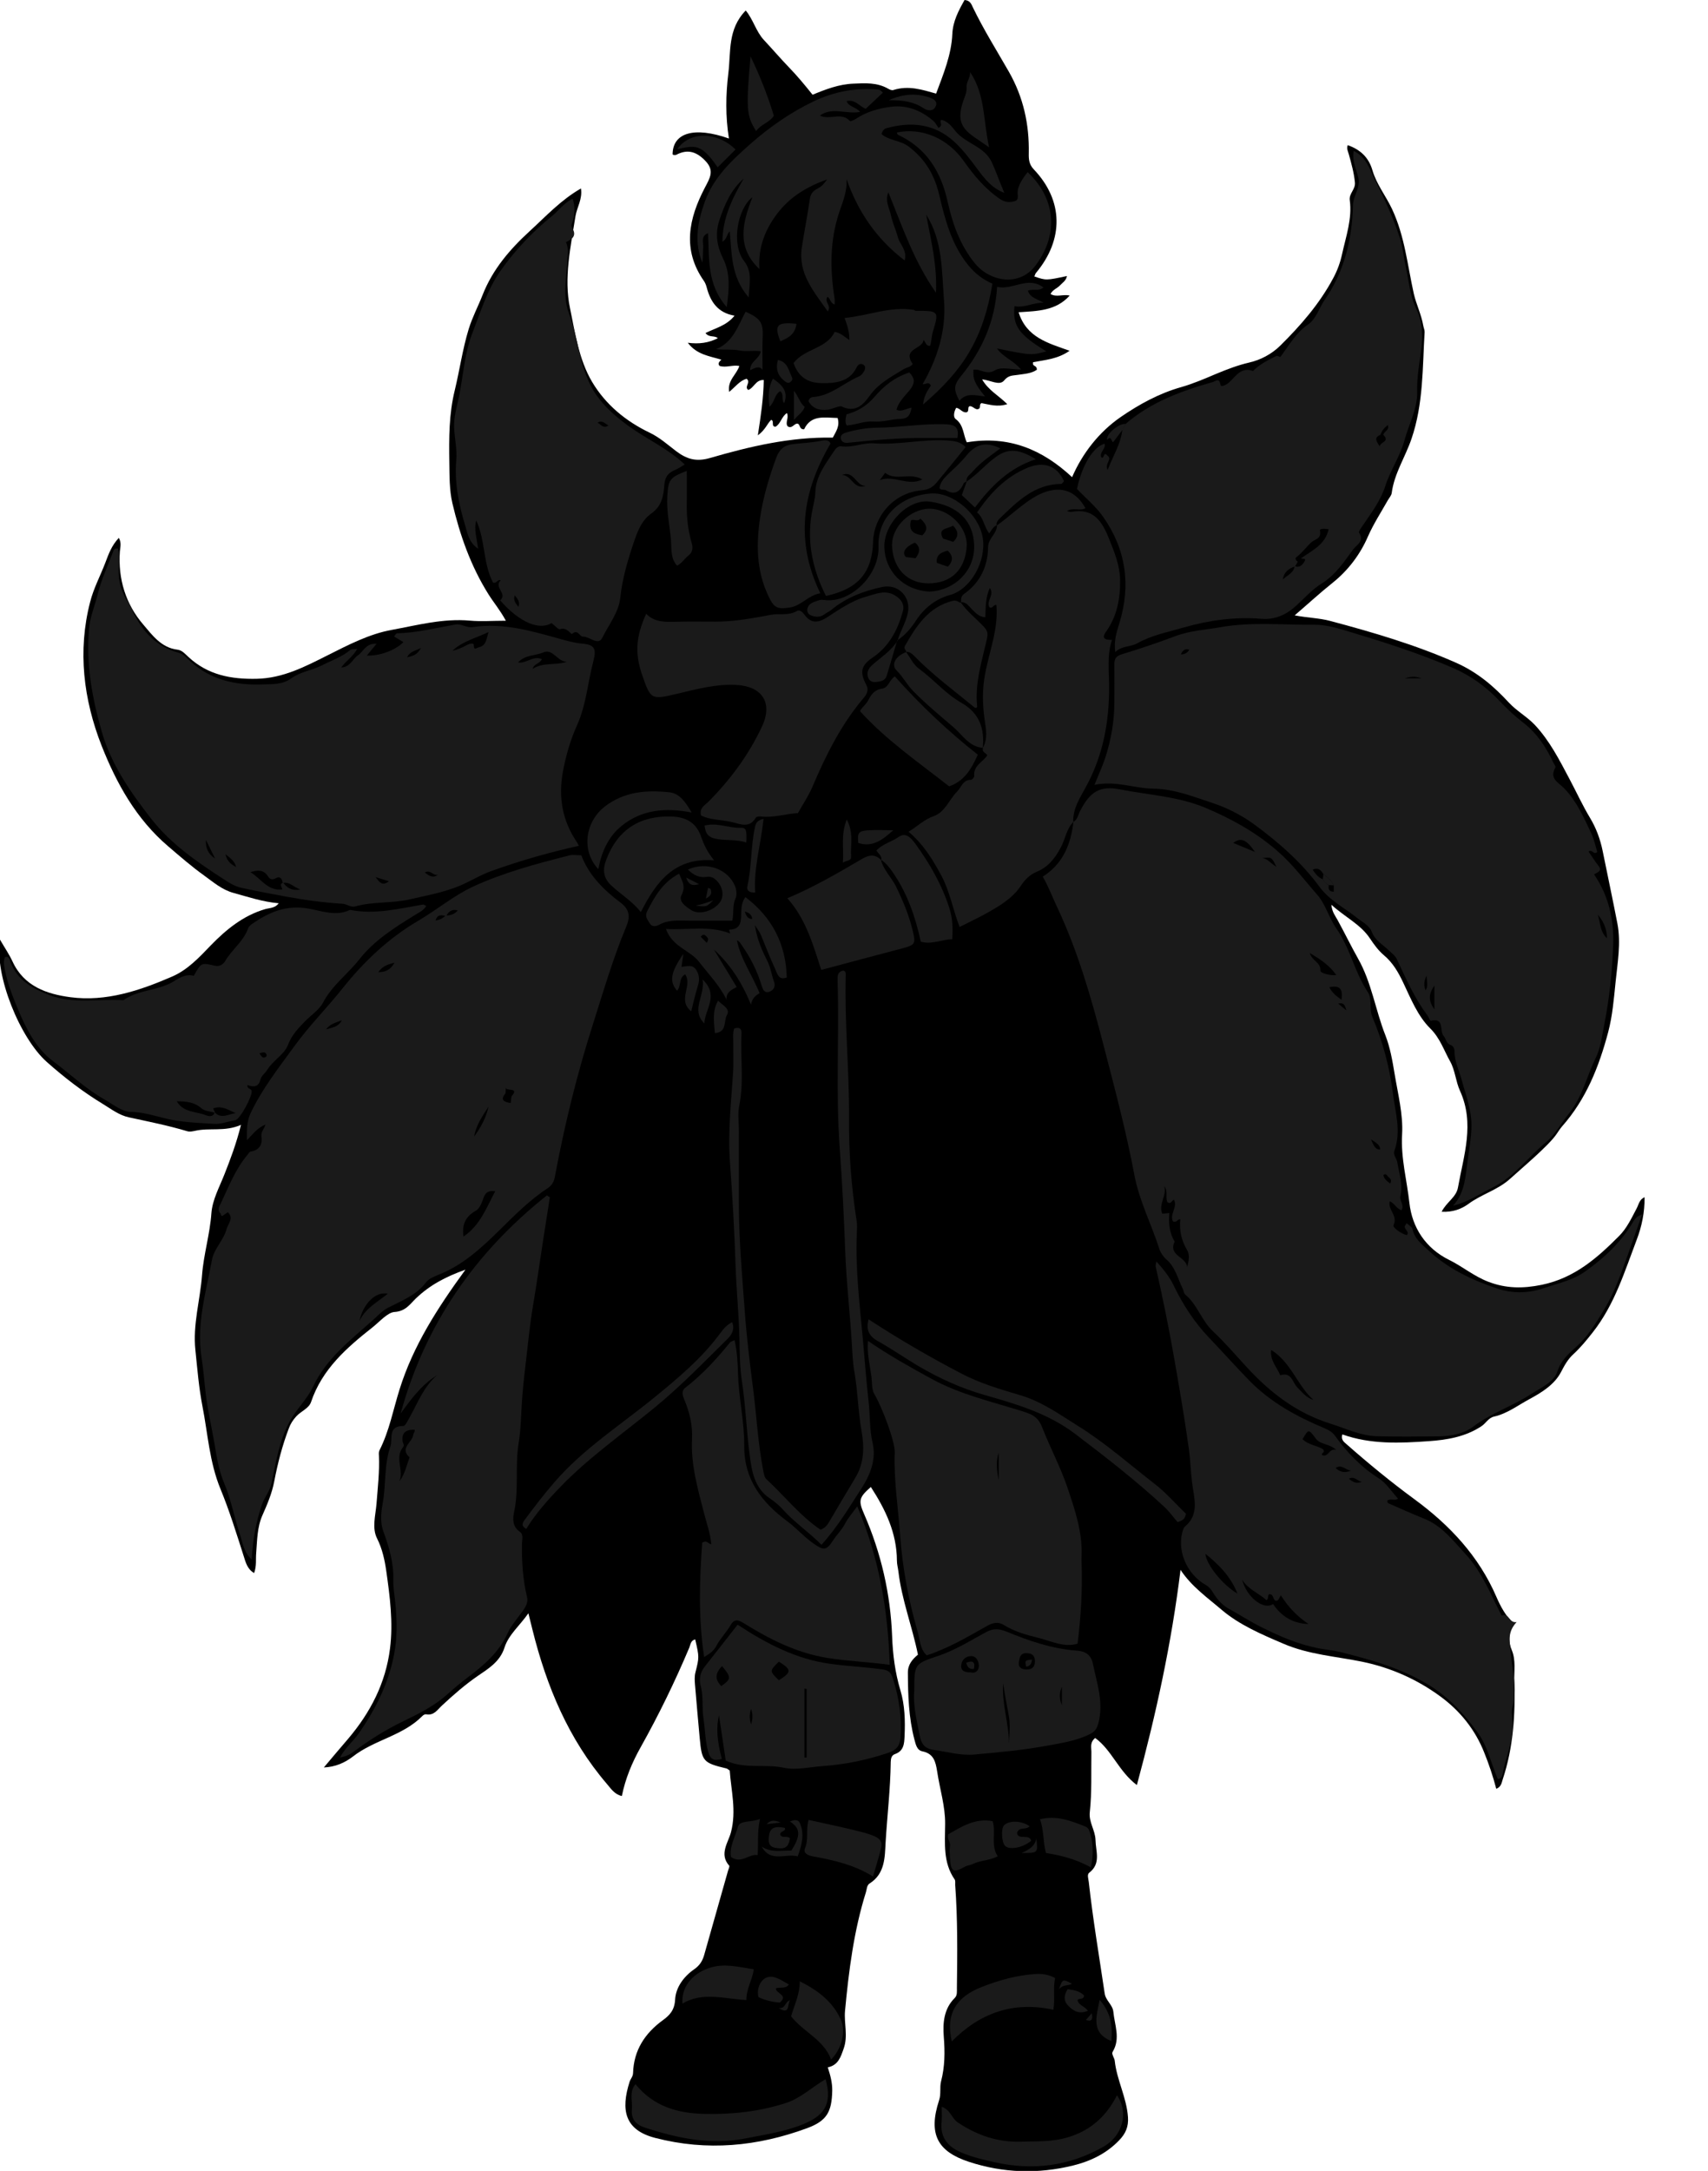 <?xml version="1.0" encoding="utf-8"?>
<!-- Generator: Adobe Illustrator 24.1.2, SVG Export Plug-In . SVG Version: 6.00 Build 0)  -->
<svg version="1.1" id="Layer_1" xmlns="http://www.w3.org/2000/svg" xmlns:xlink="http://www.w3.org/1999/xlink" x="0px" y="0px"
	 viewBox="0 0 149.47 189.94" style="enable-background:new 0 0 149.47 189.94;" xml:space="preserve">
<style type="text/css">
	.st0{fill:#1A1A1A;}
</style>
<g>
	<path d="M81.92,8.19c0.65-1.74,1.34-3.4,1.42-5.22c0.05-1.11,0.55-2.05,1.07-2.97c0.48,0.03,0.6,0.37,0.72,0.63
		c0.94,1.95,2.09,3.78,3.16,5.65c1.27,2.23,1.79,4.6,1.74,7.13c-0.01,0.53,0.02,0.97,0.44,1.41c2.6,2.73,2.64,6.13,0.19,9.06
		c-0.07,0.08-0.09,0.2-0.14,0.31c1.03,0.35,1.03,0.35,2.85-0.04c-0.07,0.41-0.39,0.58-0.61,0.82c-0.24,0.26-0.62,0.36-0.83,0.75
		c0.52,0.32,1.08,0,1.68,0.14c-1.21,1.35-2.83,1.35-4.47,1.46c0.69,2.21,2.56,2.69,4.46,3.37c-1.05,0.74-2.16,0.8-3.19,1
		c-0.05,0.19,0.02,0.27,0.14,0.33c0.11,0.06,0.19,0.14,0.19,0.33c-0.49,0.34-1.1,0.36-1.68,0.45c-0.43,0.07-0.79,0.01-1.18,0.48
		c-0.41,0.51-1.18-0.02-1.93-0.08c0.54,0.94,1.43,1.4,2.2,2.16c-0.87,0.28-1.58,0.03-2.26-0.09c-0.22,0.12-0.05,0.32-0.2,0.48
		c-0.31,0.21-0.51-0.23-0.83-0.21c-0.25,0.09,0.02,0.49-0.32,0.54c-0.35,0.01-0.52-0.35-0.86-0.4c-0.2,0.33-0.28,0.81-0.05,0.98
		c0.73,0.54,0.66,1.42,0.98,2.04c3.69-0.62,6.64,0.65,9.21,3.05c0.89-2.06,2.34-3.94,4.25-5.26c1.6-1.1,3.35-2.07,5.3-2.62
		c1.02-0.29,2.02-0.72,3.01-1.14c0.96-0.4,1.91-0.77,2.94-1.01c1.01-0.23,1.96-0.74,2.71-1.47c1.79-1.77,3.44-3.66,4.64-5.91
		c0.37-0.68,0.62-1.38,0.78-2.12c0.34-1.55,0.89-3.08,0.67-4.7c-0.08-0.6,0.51-0.94,0.45-1.56c-0.08-0.85-0.31-1.65-0.53-2.45
		c-0.07-0.26-0.22-0.51-0.1-0.81c1.1,0.38,1.84,1.08,2.16,2.19c0.36,1.24,1.18,2.25,1.72,3.4c1.11,2.37,1.35,4.91,1.9,7.39
		c0.21,0.93,0.66,1.83,0.83,2.8c0.03,0.2,0.13,0.39,0.12,0.58c-0.19,3.13-0.1,6.27-1.15,9.34c-0.54,1.59-1.51,3.03-1.73,4.74
		c-0.03,0.22-0.22,0.42-0.34,0.63c-0.59,1.05-1.24,2.04-1.74,3.17c-0.66,1.53-1.71,2.95-3.09,4.05c-1.09,0.87-2.11,1.81-3.32,2.85
		c1.14,0.22,2.15,0.23,3.12,0.49c3.75,1,7.44,2.08,11.01,3.66c1.87,0.83,3.3,2.06,4.62,3.49c0.69,0.74,1.58,1.22,2.27,1.95
		c1.3,1.39,2.15,3.07,3.03,4.73c0.6,1.13,1.13,2.29,1.79,3.39c0.54,0.89,0.9,1.87,1.11,2.9c0.43,2.12,0.88,4.23,1.29,6.35
		c0.33,1.72,0.01,3.43-0.16,5.14c-0.15,1.47-0.27,2.95-0.65,4.38c-0.8,3.01-1.93,5.86-4.03,8.23c-0.18,0.21-0.33,0.45-0.49,0.68
		c-0.68,1.01-3.08,3.01-4.04,3.89c-1.1,1-2.51,1.36-3.66,2.21c-0.63,0.46-1.38,0.74-2.35,0.69c0.43-0.86,1.28-1.26,1.43-2.13
		c0.5-2.8,1.48-5.58,0.18-8.44c-0.38-0.83-0.43-1.81-0.87-2.59c-0.54-0.96-0.88-2.03-1.73-2.87c-1.11-1.1-1.7-2.6-2.37-4.01
		c-0.43-0.91-0.91-1.75-1.7-2.41c-0.48-0.41-0.86-0.93-1.22-1.47c-0.81-1.22-2.15-1.84-3.37-2.94c0.06,0.65,0.35,0.98,0.54,1.33
		c0.61,1.11,1.17,2.27,1.79,3.37c1.2,2.12,1.52,4.5,2.39,6.7c0.42,1.07,0.62,2.23,0.81,3.37c0.29,1.77,0.76,3.56,0.66,5.32
		c-0.12,2.07,0.42,4.01,0.64,6c0.24,2.15,1.41,3.96,3.47,4.98c1.18,0.58,2.2,1.45,3.45,1.92c1.54,0.59,3.02,0.6,4.67,0.26
		c2.85-0.59,4.84-2.34,6.76-4.27c0.68-0.68,1.09-1.57,1.54-2.42c0.18-0.34,0.23-0.78,0.69-0.97c0.01,1.31-0.24,2.55-0.69,3.72
		c-1.06,2.79-1.93,5.66-3.83,8.08c-0.54,0.69-1.08,1.35-1.72,1.94c-0.47,0.43-0.76,0.95-1.06,1.53c-0.57,1.11-1.68,1.8-2.77,2.39
		c-1.01,0.54-1.94,1.27-3.1,1.53c-0.5,0.11-0.72,0.6-1.13,0.86c-1.39,0.91-2.97,1.18-4.56,1.29c-2.54,0.18-5.1,0.3-7.59-0.59
		c-0.14,0.47,0.15,0.67,0.37,0.86c1.92,1.69,3.89,3.31,5.95,4.82c3.08,2.26,5.63,4.98,7.16,8.53c0.38,0.88,0.83,1.69,1.53,2.37
		c-0.48,0.76-0.51,1.52-0.18,2.3c0.37,0.88,0.19,1.82,0.22,2.73c0.1,2.91-0.09,5.8-1.02,8.59c-0.09,0.28-0.13,0.64-0.56,0.81
		c-0.28-1.08-0.63-2.12-1.04-3.14c-0.8-2.05-2.16-3.71-3.86-4.95c-2.02-1.48-4.31-2.51-6.83-3.03c-2.3-0.47-4.67-0.62-6.88-1.57
		c-1.92-0.82-3.87-1.65-5.43-2.98c-1.24-1.06-2.63-2.03-3.59-3.49c-0.78,6.36-2.12,12.55-3.82,18.83c-1.59-1.19-2.19-3.06-3.65-4.12
		c-0.48,0.4-0.33,0.83-0.33,1.21c-0.03,1.76,0.05,3.52-0.14,5.28c-0.1,0.88,0.48,1.59,0.5,2.44c0.02,1,0.5,2.05-0.55,2.86
		c-0.21,0.16-0.07,0.53-0.04,0.81c0.36,3.26,0.91,6.49,1.39,9.74c0.09,0.64,0.7,1,0.76,1.61c0.11,1.16,0.64,2.34-0.05,3.49
		c-0.1,0.17,0,0.3,0.05,0.45c0.04,0.11,0.11,0.22,0.12,0.34c0.18,1.69,1.04,3.22,1.16,4.94c0.06,0.85-0.21,1.45-0.77,2.03
		c-1.12,1.17-2.53,1.84-4.05,2.21c-3.06,0.75-6.1,0.66-9.11-0.33c-2.73-0.9-3.57-2.41-2.6-5.38c0.19-0.57,0.04-1.11,0.17-1.64
		c0.34-1.3,0.35-2.59,0.24-3.94c-0.09-1.16,0-2.42,0.95-3.36c0.26-0.25,0.19-0.6,0.2-0.91c0.04-3,0.07-6-0.15-8.99
		c-0.01-0.16,0.03-0.36-0.04-0.47c-1.04-1.5-0.85-3.15-0.84-4.86c0.02-1.54-0.47-3.07-0.7-4.61c-0.13-0.82-0.29-1.55-1.29-1.75
		c-0.49-0.1-0.58-0.61-0.7-1.04c-0.5-1.91-0.56-3.87-0.57-5.83c-0.01-0.72,0.39-1.18,0.88-1.59c-0.5-2.47-1.42-4.8-1.71-7.28
		c-0.04-0.32-0.13-0.63-0.13-0.95c-0.01-2.42-1.01-4.48-2.28-6.44c-1.04,0.91-1.11,1.19-0.59,2.37c1.49,3.41,2.31,6.99,2.45,10.69
		c0.06,1.61,0.26,3.17,0.72,4.71c0.4,1.32,0.43,2.68,0.37,4.04c-0.03,0.66-0.07,1.29-0.84,1.56c-0.31,0.11-0.36,0.39-0.37,0.69
		c-0.03,2.36-0.31,4.7-0.45,7.05c-0.07,1.26-0.04,2.73-1.4,3.58c-0.25,0.16-0.24,0.5-0.32,0.76c-1.06,3.38-1.5,6.87-1.83,10.38
		c-0.1,1.08,0.28,2.2-0.12,3.31c-0.26,0.73-0.46,1.44-1.39,1.64c0.24,0.72,0.4,1.36,0.39,2.04c-0.04,1.86-0.47,2.64-2.2,3.28
		c-4.34,1.6-8.75,2.03-13.3,0.85c-2.67-0.69-3.02-2.44-2.23-4.92c0.08-0.25,0.29-0.44,0.3-0.75c0.06-1.99,1.03-3.48,2.61-4.63
		c0.61-0.44,1.02-0.89,1.07-1.8c0.06-1.07,0.75-2.02,1.68-2.66c0.46-0.32,0.71-0.71,0.86-1.23c0.69-2.46,1.4-4.92,2.09-7.38
		c0.04-0.15,0.16-0.38,0.1-0.45c-0.9-1.02-0.07-2.03,0.16-2.93c0.49-1.88,0.01-3.64-0.11-5.39c-0.15-0.1-0.21-0.16-0.28-0.18
		c-2.05-0.49-2.16-0.62-2.35-2.68c-0.14-1.55-0.28-3.1-0.41-4.66c-0.03-0.35-0.05-0.73,0.04-1.07c0.33-1.32,0.34-1.32-0.02-2.88
		c-0.4,0.08-0.41,0.46-0.52,0.72c-1.26,2.99-2.68,5.9-4.26,8.72c-0.74,1.32-1.33,2.72-1.64,4.26c-0.66-0.15-0.96-0.66-1.31-1.06
		c-3.36-3.92-5.28-8.54-6.51-13.48c-0.11-0.42-0.21-0.85-0.36-1.45c-0.75,1.08-1.73,1.87-2.09,3c-0.4,1.26-1.45,1.87-2.35,2.49
		c-1.13,0.78-2.13,1.66-3.12,2.58c-0.4,0.37-0.7,0.9-1.39,0.77c-0.1-0.02-0.24,0.06-0.32,0.14c-1.7,1.74-4.21,2.09-6.08,3.55
		c-0.71,0.55-1.55,0.92-2.55,0.96c0.71-0.85,1.42-1.68,2.12-2.5c1.96-2.31,3.29-4.88,3.67-7.9c0.29-2.28-0.01-4.57-0.33-6.81
		c-0.13-0.91-0.34-1.91-0.8-2.82c-0.47-0.93-0.13-2.03-0.05-3.06c0.11-1.4,0.27-2.8,0.21-4.2c-0.01-0.15-0.02-0.33,0.05-0.46
		c0.86-1.69,1.2-3.56,1.76-5.34c1.19-3.8,3.29-7.07,5.76-10.46c-1.78,0.63-3.15,1.38-4.33,2.51c-0.52,0.5-0.9,1.13-1.88,1.19
		c-0.59,0.04-1.28,0.83-1.89,1.32c-2.27,1.79-4.44,3.67-5.41,6.56c-0.19,0.56-0.88,0.8-1.29,1.25c-0.31,0.34-0.52,0.68-0.66,1.07
		c-0.57,1.5-0.97,3.05-1.27,4.62c-0.2,1.05-0.61,2.01-1.04,2.98c-0.46,1.04-0.45,2.18-0.54,3.29c-0.05,0.55,0.05,1.11-0.18,1.75
		c-0.6-0.34-0.74-0.94-0.91-1.47c-0.63-1.97-1.25-3.98-2.03-5.87c-0.98-2.38-1.11-4.86-1.59-7.29c-0.31-1.59-0.44-3.24-0.61-4.87
		c-0.24-2.21,0.41-4.36,0.58-6.55c0.14-1.83,0.69-3.59,0.82-5.43c0.09-1.19,0.7-2.28,1.14-3.4c0.52-1.32,1.03-2.65,1.45-4.33
		c-1.43,0.62-2.75,0.23-4.02,0.52c-0.24,0.05-0.47,0.1-0.7,0.03c-1.67-0.5-3.38-0.84-5.09-1.21c-0.84-0.18-1.53-0.71-2.23-1.14
		c-1.77-1.07-3.42-2.34-4.97-3.72c-2.3-2.05-4.58-7.52-4.08-10.69c0.41,0.71,0.81,1.29,1.1,1.92c1,2.18,3.02,2.85,5.07,3.12
		c3.12,0.41,6.07-0.58,8.9-1.81c1.36-0.59,2.36-1.67,3.39-2.74c1.32-1.36,2.82-2.59,4.72-3.15c0.4-0.12,0.89-0.08,1.21-0.52
		c-1.39-0.12-2.67-0.55-3.97-0.91c-0.99-0.27-1.77-0.95-2.56-1.52c-1.09-0.78-2.12-1.68-3.15-2.56c-2.8-2.39-4.52-5.51-5.82-8.8
		c-1.58-4.03-2.11-8.29-1-12.58c0.3-1.18,0.89-2.28,1.33-3.43c0.28-0.74,0.54-1.49,1.18-2.17c0.25,0.44,0.12,0.83,0.09,1.19
		c-0.17,2.42,0.52,4.63,2.06,6.41c0.76,0.89,1.57,2.02,2.97,2.18c0.43,0.05,0.69,0.39,0.98,0.65c1.7,1.57,3.72,1.95,5.97,1.9
		c2.3-0.05,4.24-1.07,6.17-2.04c1.83-0.92,3.66-1.88,5.65-2.24c2.24-0.41,4.48-1.02,6.82-0.81c0.99,0.09,1.99,0.01,3.16,0.01
		c-0.51-0.94-1.07-1.59-1.52-2.31c-1.55-2.47-2.5-5.17-3.16-7.97c-0.27-1.15-0.25-2.38-0.27-3.58c-0.03-2.11-0.04-4.21,0.48-6.31
		c0.43-1.78,0.68-3.6,1.22-5.36c0.32-1.04,0.83-1.99,1.22-2.99c0.88-2.23,2.39-3.99,4.13-5.58c1.41-1.29,2.71-2.71,4.47-3.72
		c0.15,0.92-0.35,1.64-0.48,2.43c-0.42,2.67-1.03,5.42-0.48,8.03c0.45,2.17,0.77,4.5,1.94,6.47c1.19,2,2.97,3.45,5.04,4.44
		c0.89,0.43,1.58,1.06,2.32,1.62c0.93,0.7,1.75,0.94,2.96,0.59c3.49-1.01,7.03-1.85,10.74-1.78c0.27-0.52,0.64-1.01,0.42-1.72
		c-1.13-0.02-2.32-0.31-2.93,0.99c-0.43,0.02-0.32-0.38-0.55-0.49c-0.32-0.06-0.47,0.47-0.88,0.24c-0.26-0.32,0.12-0.73-0.07-1.17
		c-0.48,0.3-0.54,0.94-1.01,1.2c-0.41-0.03-0.07-0.5-0.37-0.61c-0.36,0.35-0.51,0.88-1.17,1.36c0.27-1.74,0.49-3.25,0.52-4.84
		c-0.71-0.04-0.85,0.69-1.36,0.87c-0.38-0.28,0.26-0.66-0.14-0.98c-0.6,0.16-0.98,0.7-1.53,1.15c-0.17-1.02,0.66-1.52,0.89-2.27
		c-0.6-0.11-1.15,0.17-1.72,0c-0.17-0.17-0.1-0.33,0.15-0.55c-1.05-0.32-2.15-0.43-2.94-1.48c1,0.13,1.83,0.01,2.63-0.4
		c-0.31-0.27-0.76-0.02-1.08-0.45c0.85-0.43,1.84-0.64,2.54-1.52c-1.47-0.25-2.11-1.22-2.44-2.49c-0.05-0.19-0.13-0.39-0.24-0.55
		c-1.92-2.74-1.32-5.47,0.08-8.15c0.43-0.83,0.87-1.48,0.07-2.33c-0.76-0.81-1.55-1.09-2.56-0.56c-0.06,0.03-0.15,0.03-0.23,0.02
		c-0.03,0-0.06-0.03-0.1-0.05c0.01-1.9,1.89-2.46,4.93-1.39c-0.31-1.94-0.28-3.83-0.05-5.72c0.23-1.85-0.08-3.84,1.52-5.48
		c0.66,0.79,0.9,1.84,1.59,2.58c0.74,0.79,1.44,1.61,2.19,2.39c0.72,0.74,1.38,1.54,2.07,2.4c1.16-0.48,2.31-0.92,3.57-0.97
		c1.04-0.05,2.08-0.11,3.04,0.44c0.13,0.08,0.32,0.16,0.45,0.12C79.52,7.45,80.7,7.85,81.92,8.19z"/>
	<path class="st0" d="M93.92,71.92c0.38-0.21,0.43-0.63,0.6-0.96c0.86-1.67,1.71-2.25,3.51-1.89c2.48,0.49,5.04,0.6,7.44,1.6
		c2.3,0.97,4.41,2.13,6.31,3.78c1.33,1.15,2.35,2.53,3.49,3.83c0.75,0.85,1.02,2.02,1.68,2.96c1.2,1.7,1.59,3.82,2.75,5.56
		c0.4,0.6,0.1,1.47,0.4,2.18c0.9,2.13,1.51,4.39,1.79,6.65c0.2,1.63,0.76,3.35,0.14,5.04c-0.14,0.38,0.19,0.67,0.25,1.02
		c0.16,0.98,0.51,1.94,0.27,2.96c-0.1,0.4,0.38,0.79,0.1,1.23c-0.45-0.11-0.6-0.61-1.03-0.77c-0.2,0.73,0.74,1.24,0.33,2.08
		c-0.1,0.2,0.63,0.73,1.16,0.88c0.32-0.33-0.42-0.61-0.1-0.9c0.06-0.16,0.11-0.16,0.19-0.07c0.14,0.14,0.37,0.26,0.41,0.42
		c0.16,0.83,0.74,1.28,1.34,1.83c1.75,1.65,3.82,2.63,6.05,3.38c1.41,0.47,2.75,0.44,4.21-0.06c1.18-0.4,2.42-0.66,3.45-1.38
		c1.71-1.21,3.23-2.61,4.29-4.45c0.08-0.14,0.2-0.25,0.31-0.36c0.08-0.07,0.18-0.1,0.45-0.24c-0.44,1.24-0.82,2.33-1.21,3.42
		c-0.61,1.68-1.19,3.4-2.12,4.92c-0.69,1.13-1.38,2.3-2.41,3.23c-0.67,0.61-1.36,1.19-1.69,2.21c-0.29,0.9-1.43,1.39-2.29,1.95
		c-1.63,1.06-3.5,1.66-5.08,2.86c-0.83,0.62-1.94,0.83-3.02,0.84c-1.8,0.02-3.6,0.04-5.4-0.01c-1.43-0.04-2.72-0.68-4.06-1.1
		c-2.95-0.92-5.29-2.72-7.35-4.97c-0.96-1.05-1.91-2.15-2.93-3.11c-1.02-0.96-1.36-2.32-2.4-3.19c-0.17-0.14-0.16-0.35-0.24-0.52
		c-0.44-0.88-0.64-1.9-1.45-2.59c-0.26-0.22-0.48-0.55-0.59-0.87c-0.7-2.18-1.77-4.24-2.2-6.51c-0.72-3.84-1.73-7.62-2.71-11.4
		c-1.07-4.12-2.24-8.21-4.07-12.08c-0.4-0.85-0.72-1.73-1.24-2.62c1.77-1.11,2.47-2.84,2.69-4.82L93.92,71.92z M102.65,106.87
		c-0.33-0.64,0.44-1.25,0.08-1.91c-0.19,0.08-0.27,0.44-0.57,0.22c-0.19-0.44,0.07-0.95-0.27-1.4c0.24,0.83-0.53,1.55-0.18,2.41
		c0.2-0.02,0.38-0.03,0.62-0.06c-0.07,0.88-0.01,1.73,0.47,2.5c-0.61,1.24,1.05,1.33,1.09,2.25c0.12-0.52,0.26-1.06,0-1.5
		c-0.51-0.85-0.7-1.74-0.6-2.7C103.03,106.64,103.01,106.99,102.65,106.87z M114.94,122.48c-1.42-1.26-1.95-3.29-3.7-4.37
		c-0.11,0.93,0.51,1.51,0.8,2.22c1-0.33,1.06,0.64,1.51,1.08C113.96,121.81,114.31,122.3,114.94,122.48z M116.94,85.31
		c-0.6-0.86-1.39-1.37-2.32-1.93c0.2,0.71,0.96,0.79,0.93,1.54C115.53,85.12,116.34,85.38,116.94,85.31z M109.83,74.54
		c-0.78-1.12-1.24-1.28-1.91-0.79C108.56,74.02,109.2,74.28,109.83,74.54z M117.39,87.47c0.17-0.98-0.19-1.29-1.06-1.09
		C116.57,86.84,116.92,87.14,117.39,87.47z M117.11,87.81c0.43,0.36,0.81,0.68,1.25,1.04C117.52,88.85,118.05,87.56,117.11,87.81z
		 M110.46,75.08c0.48,0.04,0.72,0.45,1.24,0.76C111.28,74.98,111.28,74.98,110.46,75.08z M119.98,99.69
		c0.25,0.58,0.37,0.88,0.8,0.89C120.77,100.17,120.47,100.01,119.98,99.69z M121.66,103.55c0.18-0.33-0.02-0.45-0.16-0.57
		c-0.11-0.1-0.19-0.36-0.44-0.18C121.13,103.19,121.4,103.34,121.66,103.55z"/>
	<path class="st0" d="M127.16,105.49c1.08-1.18,1.09-2.68,1.29-4.07c0.13-0.93,0.3-1.86,0.32-2.82c0.03-1.46-0.49-2.75-0.85-4.1
		c-0.22-0.83-0.64-1.61-0.63-2.49c0-0.27-0.12-0.5-0.34-0.58c-0.41-0.14-0.4-0.55-0.62-0.8c-0.38-0.43,0.12-1.61-1.12-1.32
		c-0.06,0.01-0.18-0.32-0.3-0.48c-1.13-1.51-1.88-3.22-2.67-4.91c-0.16-0.33-0.48-0.55-0.73-0.79c-0.5-0.49-1.18-0.84-1.46-1.6
		c-0.21-0.56-0.84-0.86-1.33-1.25c-1.09-0.87-2.37-1.5-3.24-2.68c-1.59-2.16-3.58-3.9-5.75-5.49c-1.1-0.8-2.33-1.42-3.52-1.82
		c-1.71-0.56-3.42-1.27-5.32-1.29c-1.64-0.02-3.24-0.72-5.11-0.33c0.37-0.92,0.69-1.61,0.93-2.33c0.52-1.57,0.8-3.2,0.81-4.86
		c0.01-1.12,0.01-2.24,0-3.36c0-0.45,0.12-0.71,0.61-0.86c1.6-0.49,3.18-1.02,4.75-1.61c1.27-0.48,2.6-0.54,3.9-0.77
		c2.73-0.49,5.48-0.19,8.22-0.22c0.88-0.01,1.79,0.22,2.65,0.48c3.21,0.96,6.41,1.96,9.5,3.3c1.61,0.7,2.91,1.66,4.09,2.9
		c0.65,0.69,1.34,1.34,2.1,1.92c1.17,0.9,1.97,2.13,2.6,3.47c0.07,0.14,0.22,0.33,0.18,0.41c-0.57,1.01,0.25,1.29,0.8,1.87
		c1.06,1.1,1.69,2.53,2.34,3.91c0.24,0.52,0.36,1.1,0.52,1.62c-0.33,0.31-0.43-0.29-0.76-0.03c0.28,0.4,0.54,0.83,0.85,1.22
		c0.38,0.48-0.04,0.57-0.37,0.77c1.29,1.88,1.76,4.02,1.67,6.24c-0.09,2.28-0.32,4.57-0.76,6.8c-0.2,1.01-0.33,2.15-0.76,3.01
		c-0.79,1.61-1.18,3.43-2.32,4.84c-0.69,0.86-1.24,1.89-2.06,2.57c-1.54,1.27-2.73,2.97-4.55,3.88
		C129.57,104.42,128.47,105.17,127.16,105.49z M116.72,77.46c-0.21-0.42-0.54-0.72-0.91-0.98c-0.2-0.36-0.46-0.61-0.94-0.39
		c0.24,0.35,0.48,0.68,0.89,0.84c0.12,0.22,0.29,0.39,0.52,0.52c-0.05,0.32,0.01,0.56,0.44,0.57
		C116.72,77.83,116.72,77.65,116.72,77.46z M139.83,80.03c0.22,0.72,0.2,1.52,0.8,2.06C140.63,81.3,140.33,80.61,139.83,80.03z
		 M125.53,88.32c0-0.77,0-1.32,0-2.1C125,87,124.99,87.55,125.53,88.32z M122.94,59.35c0.64,0,1.05,0,1.46,0
		C123.98,59.2,123.57,59.14,122.94,59.35z M124.84,85.37c-0.26,0.52-0.23,0.88-0.09,1.28C124.98,86.31,124.88,85.97,124.84,85.37z
		 M103.34,57.26c0.38-0.01,0.58-0.16,0.74-0.42C103.74,56.75,103.51,56.84,103.34,57.26z"/>
	<path class="st0" d="M22.03,136.44c-0.7-0.6-0.78-1.44-1.03-2.18c-0.5-1.48-0.77-3.04-1.37-4.46c-0.51-1.2-0.67-2.4-0.89-3.65
		c-0.24-1.38-0.56-2.74-0.73-4.15c-0.13-1.09-0.21-2.19-0.38-3.28c-0.44-2.89,0.39-5.65,0.91-8.45c0.2-1.06,1.03-1.75,1.29-2.74
		c0.12-0.48,0.66-0.93,0.11-1.47c-0.18,0.12-0.34,0.23-0.5,0.34c-0.13-0.04-0.1-0.19-0.17-0.26c-0.29-0.32-0.04-0.66,0.06-0.87
		c0.69-1.47,1.28-2.99,2.34-4.25c0.1-0.12,0.14-0.25,0.32-0.28c0.73-0.13,0.99-0.63,0.89-1.3c-0.06-0.42,0.25-0.68,0.35-1.05
		c-0.7,0.28-1.1,0.84-1.62,1.37c-0.02-0.83-0.03-1.64,0.33-2.39c1.01-2.12,2.45-3.95,3.83-5.85c1.3-1.79,2.85-3.34,4.21-5.05
		c1.84-2.31,4.01-4.38,6.62-5.91c1.62-0.95,3.07-2.18,4.78-2.98c2.71-1.25,5.58-2.01,8.45-2.74c0.3-0.08,0.63-0.01,1.04-0.01
		c0.67,1.77,1.99,3.06,3.47,4.17c0.79,0.6,0.81,1.26,0.46,2.08c-1.16,2.78-2,5.67-2.91,8.53c-1.39,4.35-2.48,8.79-3.32,13.28
		c-0.08,0.43-0.2,0.77-0.62,1.05c-1.6,1.05-2.93,2.4-4.29,3.74c-1.57,1.54-3.19,3.03-5.3,3.86c-0.39,0.15-0.85,0.35-1.09,0.67
		c-0.85,1.12-2.11,1.59-3.28,2.19c-0.52,0.26-0.89,0.68-1.28,1.03c-1.98,1.78-4.13,3.37-5.33,5.93c-0.49,1.04-1.45,1.94-2.03,3.01
		c-0.91,1.68-1.2,3.54-1.58,5.38c-0.15,0.73-0.65,1.27-0.87,1.96C22.4,133.21,22.11,134.78,22.03,136.44z M39.01,80.1
		c0.4,0,0.75-0.1,1.05-0.44c-0.51-0.15-0.8,0.09-1.01,0.48c-0.36-0.05-0.75-0.21-0.93,0.39C38.5,80.5,38.76,80.32,39.01,80.1z
		 M44.76,95.93c0.73-0.83-0.44-0.43-0.49-0.75c-0.01,0.16-0.02,0.32-0.03,0.47c-0.51,0.62-0.11,0.76,0.45,0.86
		C44.71,96.3,44.74,96.11,44.76,95.93z M40.56,108.19c1.45-0.97,2-2.51,2.78-3.97c-0.51-0.06-0.8,0.05-0.98,0.47
		c-0.19,0.46-0.31,1.01-0.75,1.26C40.79,106.41,40.4,107.1,40.56,108.19z M33.94,113.19c-1.07-0.22-2.16,0.87-2.49,2.4
		C31.97,114.47,33.03,113.92,33.94,113.19z M42.75,96.82c-0.51,0.81-1.09,1.62-1.26,2.62C42.06,98.66,42.53,97.83,42.75,96.82z
		 M34.52,84.23c-0.49,0.14-1,0.23-1.42,0.83C33.86,85.06,34.24,84.74,34.52,84.23z M28.54,90.06c0.52-0.15,1.1-0.22,1.37-0.79
		C29.41,89.46,28.88,89.58,28.54,90.06z"/>
	<path class="st0" d="M10.32,47.99c0.18,0.57,0.11,1.18,0.07,1.76c-0.06,1.11,0.24,2.09,0.86,2.99c0.18,0.26,0.28,0.56,0.42,0.84
		c0.83,1.72,2.04,3.01,3.96,3.53c0.42,0.11,0.72,0.47,1.04,0.76c1.8,1.64,3.96,2.1,6.33,2.01c0.88-0.03,1.72,0.03,2.49-0.53
		c0.8-0.58,1.82-0.7,2.69-1.14c0.84-0.43,1.75-0.73,2.48-1.35c0.1-0.08,0.3-0.05,0.6-0.09c-0.37,0.69-0.97,1.03-1.4,1.63
		c0.79-0.03,0.99-0.74,1.46-1.06c0.49-0.34,0.71-1.09,1.63-1.01c-0.32,0.39-0.58,0.7-0.85,1.03c1.13,0.04,2.52-0.47,3.2-1.18
		c-0.26-0.16-0.52-0.32-0.81-0.49c0.1-0.12,0.17-0.28,0.25-0.28c1.74-0.04,3.42-0.47,5.12-0.77c0.5-0.09,0.97,0.31,1.51,0.23
		c2.62-0.4,5.1,0.32,7.57,1.01c0.68,0.19,1.35,0.38,2.06,0.44c1,0.08,1.21,0.44,0.94,1.47c-0.5,1.88-0.63,3.86-1.44,5.66
		c-0.58,1.29-0.97,2.63-1.23,4.02c-0.43,2.28-0.06,4.35,1.24,6.25c0.04,0.06,0.07,0.14,0.15,0.28c-2.6,0.58-5.13,1.3-7.61,2.19
		c-0.75,0.27-1.43,0.64-2.13,0.99c-1.59,0.82-3.31,1.1-5.03,1.5c-1.6,0.38-3.22,0.18-4.78,0.62c-0.41,0.12-0.74-0.21-1.15-0.23
		c-1.65-0.1-3.27-0.32-4.9-0.62c-1.31-0.24-2.61-0.48-3.91-0.77c-0.57-0.12-1-0.38-1.47-0.69c-2.37-1.53-4.73-3.14-6.46-5.37
		c-1.8-2.31-3.5-4.74-4.32-7.62c-0.84-2.93-1.38-5.91-1.11-8.98c0.09-1.06,0.52-2.04,0.77-3.07c0.31-1.27,0.89-2.48,1.35-3.71
		C9.95,48.14,9.96,47.96,10.32,47.99z M24.78,77.22c0.33,0.45,0.73,0.74,1.5,0.61c-0.62-0.24-0.96-0.71-1.54-0.57
		c-0.04-0.36-0.23-0.64-0.59-0.43c-0.34,0.19-0.55,0.09-0.7-0.16c-0.39-0.61-0.93-0.55-1.54-0.36c0.92,0.53,1.49,1.66,2.79,1.51
		C24.68,77.6,24.4,77.36,24.78,77.22z M49.61,57.9c-0.85-0.01-1.23-1.18-2.06-0.82c-0.71,0.31-1.58,0.19-2.22,0.88
		c0.75,0.12,1.31-0.63,2.09-0.29c-0.19,0.42-0.69,0.39-0.81,0.85C47.55,57.92,48.64,58.23,49.61,57.9z M42.75,55.3
		c-1.17,0.56-2.31,0.82-3.16,1.64c0.46-0.1,0.88-0.29,1.28-0.51c0.22-0.12,0.59-0.19,0.59-0.02c0.01,0.53,0.17,0.3,0.46,0.22
		C42.57,56.46,42.56,55.93,42.75,55.3z M18.02,73.49c-0.04,0.71,0.21,1.25,0.8,1.62C18.56,74.57,18.29,74.03,18.02,73.49z
		 M32.87,76.74c0.28,0.35,0.55,0.87,1.16,0.36C33.56,76.95,33.21,76.85,32.87,76.74z M20.66,75.87c-0.1-0.48-0.43-0.74-0.93-1.14
		C19.87,75.43,20.3,75.64,20.66,75.87z M37.17,76.34c0.37,0.28,0.71,0.53,1.16,0.19C37.91,76.67,37.7,76.05,37.17,76.34z
		 M35.62,57.51c0.49-0.12,0.88-0.18,1.22-0.82C36.31,56.97,35.89,56.98,35.62,57.51z"/>
	<path class="st0" d="M98.5,37.09c2.21-1.91,4.87-2.88,7.62-3.66c0.3-0.09,0.56-0.42,0.69,0.24c0.05,0.25,0.54-0.01,0.78-0.24
		c0.58-0.54,1.04-1.35,2.06-0.97c0.58-0.59,1.31-0.95,2.03-1.31c0.1-0.05,0.27,0.06,0.36,0.09c0.76-1.01,1.35-2.11,2.43-2.85
		c0.72-0.49,0.95-1.42,1.44-2.13c1.73-2.49,2.42-5.31,2.49-8.3c0.02-0.85,0.68-1.55,0.47-2.41c-0.18-0.76-0.56-1.47-0.41-2.35
		c0.7,0.35,1.09,0.88,1.41,1.56c0.95,2.01,1.98,3.98,2.65,6.11c0.25,0.79,0.31,1.61,0.49,2.41c0.29,1.26,0.34,2.55,0.96,3.8
		c0.53,1.04,0.57,2.42,0.38,3.71c-0.17,1.15-0.36,2.29-0.33,3.48c0.04,1.48-0.73,2.84-1.11,4.25c-0.39,1.42-1.24,2.64-1.66,3.95
		c-0.46,1.43-1.3,2.47-2.07,3.62c-0.11,0.16-0.3,0.43-0.25,0.51c0.52,0.76-0.23,1.07-0.53,1.49c-0.79,1.09-1.54,2.22-2.75,2.97
		c-0.81,0.5-1.47,1.25-2.19,1.91c-0.88,0.81-1.87,1.27-3.09,1.17c-2.31-0.19-4.59,0.13-6.78,0.76c-1.37,0.4-2.81,0.67-4.08,1.39
		c-0.59,0.33-1.33,0.19-1.91,0.76c-0.14-0.97,0.12-1.75,0.36-2.53c1.02-3.33,0.58-6.45-1.42-9.3c-0.63-0.9-1.52-1.63-2.29-2.44
		c0.43-2.07,1.42-3.7,2.42-3.96c0.12,0.45-0.45,0.72-0.31,1.17c0.3,0.28,0.16-0.57,0.54-0.14c0.48,0.32-0.25,0.7,0.03,1.27
		c0.48-1.25,1.15-2.28,1.29-3.53C98.32,37.44,98.41,37.26,98.5,37.09z M113.33,49.56c-0.58,0.18-0.98,0.52-1.07,1.14
		c0.37-0.37,0.95-0.55,1.04-1.17c0.44,0.18,0.69-0.12,0.86-0.41c0.19-0.32-0.19-0.19-0.3-0.27c0.95-0.69,2.12-1.18,2.41-2.55
		c-0.39-0.06-0.8-0.06-0.76,0.13c0.16,0.73-0.47,0.74-0.79,1.05c-0.44,0.42-0.79,0.92-1.3,1.29c-0.1,0.08-0.01,0.29,0.16,0.37
		C113.5,49.27,113.41,49.42,113.33,49.56z M121.06,38.05c0.04-0.32,0.58-0.42,0.38-0.86c-0.42,0.38-0.42,0.38-0.65,0.86
		c-0.57,0.23-0.34,0.57-0.05,1C120.8,38.65,121.65,38.65,121.06,38.05z"/>
	<path class="st0" d="M101.2,110.37c0.61,0.69,1.14,1.32,1.51,2.1c0.8,1.66,1.8,3.21,3.09,4.56c1.19,1.25,2.34,2.54,3.54,3.77
		c1.85,1.89,4.12,3.13,6.52,4.14c0.4,0.17,0.72,0.33,1,0.72c1.04,1.45,2.27,2.71,3.81,3.69c0.65,0.42,1.1,1.14,1.67,1.77
		c-0.23,0.21-0.62-0.03-0.91,0.15c-0.07,0.13,0.02,0.24,0.1,0.27c1.04,0.46,2.07,0.92,3.12,1.34c1.54,0.62,2.51,1.91,3.58,3.07
		c1.47,1.58,2.23,3.58,3.18,5.4c0.71-0.24,0.61,0.67,1.31,0.57c-0.89,0.97-0.56,1.79-0.5,2.71c0.1,1.55,0.61,3.12,0.14,4.7
		c-0.1,0.33-0.06,0.72-0.02,1.07c0.22,1.67-0.53,3.16-0.83,4.74c-0.03,0.15-0.08,0.5-0.44,0.51c-0.59-1.37-0.88-2.88-1.79-4.11
		c-1.17-1.6-2.45-3.01-4.2-4.09c-2.42-1.49-5.05-2.22-7.75-2.9c-0.61-0.15-1.24-0.21-1.85-0.32c-1.84-0.34-3.48-1.06-5.14-1.89
		c-0.95-0.47-1.82-1.05-2.74-1.55c-0.6-0.32-1.07-0.83-1.42-1.41c-0.17-0.28-0.36-0.53-0.63-0.69c-1.74-0.96-2.64-3.16-1.99-4.92
		c0.03-0.07,0.07-0.15,0.12-0.19c1.33-1.1,0.8-2.53,0.64-3.87c-0.12-0.98-0.15-1.96-0.28-2.94c-0.39-2.8-0.87-5.57-1.36-8.35
		c-0.45-2.54-0.97-5.07-1.54-7.58C101.11,110.69,101.18,110.52,101.2,110.37z M114.51,142.09c-0.97-0.65-1.77-1.47-2.42-2.51
		c-0.18,0.26-0.18,0.51-0.46,0.47c-0.27-0.11-0.15-0.62-0.59-0.56c-0.12,0.15,0,0.4-0.21,0.51c-0.69-0.62-1.62-0.95-2.13-1.79
		c0.4,1.54,1.89,2.7,2.71,2.13C112.13,141.41,113.13,142.05,114.51,142.09z M105.49,135.95c0.07,0.94,1.49,2.7,2.8,3.48
		C107.73,137.98,106.69,136.91,105.49,135.95z M116.94,126.86c-0.61-0.57-1.38-0.45-1.78-0.98c-0.65-0.87-0.64-0.87-1.17,0.04
		c0.54,0.53,1.34,0.56,1.8,0.89c0.22,0.32-0.23,0.29-0.08,0.51C116.29,127.52,116.29,126.67,116.94,126.86z M118.24,128.66
		c-0.46,0.01-0.81-0.6-1.36-0.22C117.29,128.82,117.73,128.89,118.24,128.66z M119.18,129.64c-0.36-0.01-0.64-0.54-1.14-0.26
		C118.37,129.65,118.69,129.85,119.18,129.64z"/>
	<path class="st0" d="M41.68,45.54c-0.23,0.78,0.05,1.54,0.16,2.47c-0.84-0.57-0.94-1.4-1.14-2.06c-0.56-1.85-0.94-3.74-0.77-5.71
		c0.08-0.95-0.15-1.89-0.19-2.83c-0.04-0.92,0.25-1.85,0.44-2.78c0.37-1.82,0.46-3.69,1.15-5.46c0.72-1.86,1.29-3.78,2.44-5.43
		c1.28-1.83,2.81-3.44,4.54-4.84c0.58-0.47,1.01-1.12,1.8-1.51c0.23,0.65,0.18,1.27,0.05,1.86c-0.05,0.22-0.24,0.46-0.1,0.67
		c0.44,0.69,0.04,1.01-0.53,1.26c0.25,0.57,0.15,1.08,0.12,1.63c-0.09,1.54-0.41,3.16,0.14,4.61c0.79,2.06,0.88,4.31,1.89,6.29
		c0.78,1.53,2.06,2.65,3.39,3.61c1.58,1.13,3.39,1.93,4.85,3.32c-0.27,0.16-0.58,0.37-0.91,0.51c-0.57,0.24-0.82,0.62-0.87,1.26
		c-0.07,0.96-0.22,1.88-1.16,2.53c-0.74,0.52-1.14,1.41-1.43,2.26c-0.57,1.66-1.08,3.33-1.27,5.11c-0.14,1.28-1.01,2.35-1.57,3.49
		c-0.37,0.74-1.11-0.13-1.71-0.1c-0.27,0.01-0.43-0.7-0.95-0.23c-0.07,0.06-0.47-0.65-1.04-0.42c-0.15,0.06-0.48-0.34-0.74-0.53
		c-1.04,0.62-2.74,0.02-4.5-1.99c0.68-0.6-0.6-1.14,0.05-1.76c-0.35-0.09-0.3,0.29-0.67,0.21C42.27,49.32,42.48,47.29,41.68,45.54z
		 M45.37,53.1c0.18-0.51-0.12-0.7-0.32-1.02C44.88,52.57,45.16,52.8,45.37,53.1z M52.29,36.98c0.31,0.16,0.52,0.56,0.96,0.24
		C52.94,37.08,52.72,36.72,52.29,36.98z"/>
	<path class="st0" d="M48.12,104.75c-0.2,1.27-0.4,2.55-0.6,3.82c-0.29,1.9-0.56,3.8-0.88,5.7c-0.29,1.7-0.44,3.43-0.65,5.14
		c-0.13,1.09-0.25,2.2-0.32,3.3c-0.08,1.18-0.09,2.39-0.28,3.54c-0.33,2.01,0.03,4.04-0.4,6.04c-0.13,0.6-0.15,1.28,0.5,1.73
		c0.34,0.24,0.2,0.67,0.19,1.01c-0.03,1.58,0.07,3.15,0.44,4.7c0.16,0.66-0.36,1.18-0.72,1.68c-0.35,0.48-0.73,0.93-0.97,1.47
		c-0.74,1.67-2.08,2.81-3.47,3.86c-0.63,0.47-1.24,0.99-1.81,1.5c-1.16,1.03-2.48,1.69-3.85,2.35c-1.53,0.74-2.98,1.65-4.35,2.67
		c-0.32,0.23-0.62,0.41-1.2,0.51c0.5-0.91,1.17-1.43,1.64-2.1c1.59-2.28,2.78-4.73,3.19-7.47c0.2-1.37,0.14-2.8-0.01-4.18
		c-0.06-0.58-0.17-1.17-0.15-1.76c0.04-1.5-0.36-2.89-0.88-4.29c-0.27-0.75-0.2-1.61-0.06-2.38c0.32-1.66,0.11-3.39,0.68-5.02
		c0.24-0.69-0.26-1.81,1.14-1.81c0.18,0,0.38-0.47,0.54-0.74c0.72-1.28,1.23-2.69,2.4-3.69c-1.37,0.84-2.26,2.09-3.18,3.34
		c2.14-7.8,6.52-14.09,12.8-19.08C47.95,104.66,48.03,104.71,48.12,104.75z M36.28,125.09c-0.8-0.02-1.13,0.28-1.05,1.01
		c0.02,0.18,0.2,0.33,0.03,0.53c-0.75,0.93,0.12,2.02-0.32,2.99c0.49-0.64,0.64-1.4,0.9-2.11c-0.91-0.82,0.26-1.32,0.33-1.99
		C36.18,125.38,36.34,125.26,36.28,125.09z"/>
	<path class="st0" d="M84.1,52.74c0.03-0.28-0.07-0.53,0.29-0.79c1.39-0.99,2.06-2.41,2.08-4.09c0.01-0.77,0.79-1.17,0.78-1.91
		l-0.04,0.04c1.09-0.76,2.04-1.71,3.18-2.42c1.51-0.94,3.4-1.27,4.6,0.9c-0.5,0.26-1.09-0.09-1.62,0.24
		c0.16,0.04,0.28,0.1,0.38,0.08c1.97-0.38,2.72,0.87,3.33,2.41c0.45,1.13,0.91,2.24,0.94,3.49c0.03,1.65-0.25,3.2-1.23,4.58
		c-0.43,0.6-0.07,0.72,0.52,0.72c-0.44,1.32-0.26,2.68-0.25,4.02c0.02,3.12-0.52,6.08-2.04,8.86c-0.51,0.93-1.15,1.9-1.1,3.06
		l0.03-0.04c-0.63,0.63-0.72,1.53-1.13,2.28c-0.51,0.94-1.1,1.7-2.11,2.11c-0.58,0.24-1.01,0.67-1.38,1.23
		c-0.74,1.11-1.89,1.77-3.03,2.41c-0.72,0.4-1.47,0.75-2.32,1.18c-0.59-1.5-0.85-3.09-1.6-4.49c-0.75-1.4-1.57-2.74-2.87-3.84
		c0.78-0.47,1.36-1.07,2.19-1.36c1.02-0.36,1.36-1.46,2.07-2.17c0.37-0.37,0.49-1.02,1.2-1.01c0.1,0,0.3-0.23,0.29-0.34
		c-0.1-0.89,0.71-1.18,1.14-1.8c-0.09-0.21-0.53-0.29-0.36-0.66L86,65.46c0.48-0.85,0.27-1.74,0.15-2.62
		c-0.17-1.26-0.19-2.5,0.04-3.77c0.36-2.04,1.19-4,1.01-6.13c-0.26-0.09-0.32,0.37-0.62,0.18c-0.29-0.55,0.48-1.1,0.04-1.67
		c-0.38,0.81-0.36,1.7-0.39,2.56c-0.59-0.05-0.87-0.41-1.18-0.71c-0.28-0.27-0.49-0.65-0.97-0.61L84.1,52.74z"/>
	<path class="st0" d="M75.96,117.32c1.83,1.26,3.7,2.3,5.58,3.33c2.53,1.38,5.33,2,8.04,2.86c0.74,0.24,1.26,0.46,1.62,1.37
		c0.7,1.78,1.61,3.48,2.22,5.29c0.65,1.93,1.31,3.87,1.23,5.95c-0.01,0.2-0.01,0.4,0,0.6c0.08,2.35-0.05,4.68-0.35,7.09
		c-1.2,0.36-2.33-0.24-3.47-0.52c-1.02-0.25-2.05-0.54-2.96-1.1c-0.59-0.36-1.05-0.18-1.55,0.1c-1.67,0.94-3.32,1.92-5.22,2.54
		c-0.6-0.53-0.59-1.39-0.8-2.09c-0.8-2.75-1.32-5.55-1.53-8.43c-0.17-2.4-0.56-4.79-0.47-7.21c0.04-0.98-1.11-3.98-1.79-5.14
		c-0.24-0.41-0.18-0.95-0.24-1.41C76.16,119.54,75.85,118.5,75.96,117.32z M87.4,129.52c0-0.81,0-1.61,0-2.42
		C87.13,127.89,87.24,128.69,87.4,129.52z"/>
	<path class="st0" d="M16.96,85.38c0.65-1.18,0.65-1.16,1.86-0.88c0.36,0.08,0.71-0.11,0.88-0.41c0.59-1.01,1.61-1.72,2.01-2.86
		c0.05-0.14,0.18-0.27,0.3-0.36c1.51-1.05,3.02-1.73,5.02-1.37c1.12,0.2,2.39,0.7,3.6,0.11c2.17,0.43,4.28-0.11,6.39-0.47
		c0.06-0.01,0.14,0.06,0.28,0.13c-0.26,0.42-0.68,0.59-1.06,0.83c-1.75,1.08-3.51,2.2-4.78,3.82c-1.02,1.3-2.4,2.29-3.19,3.8
		c-0.34,0.64-1.04,1.09-1.57,1.63c-0.6,0.62-1.17,1.2-1.5,2.08c-0.33,0.85-1.31,1.34-1.81,2.17c-0.18,0.3-0.51,0.5-0.6,0.86
		c-0.16,0.64-0.59,0.69-1.14,0.47c-0.04,0.36,0.32,0.3,0.37,0.5c0.11,0.41-1.02,2.54-1.45,2.59c-0.62,0.08-1.2,0.36-1.86,0.31
		c-1.23-0.08-2.43-0.12-3.67-0.35c-1.17-0.23-2.34-0.68-3.6-0.7c-0.77-0.01-1.55-0.66-2.29-1.08c-1.64-0.93-3.01-2.23-4.5-3.35
		c-1.5-1.12-2.36-2.83-3.08-4.55c-0.46-1.11-0.91-2.24-1.14-3.43c-0.08-0.4-0.15-0.76,0-1.13c0.39-0.11,0.41,0.23,0.48,0.41
		c0.6,1.61,1.91,2.33,3.41,2.91c2.13,0.82,4.32,0.31,6.48,0.45c1.33-0.95,3.07-0.81,4.44-1.67C15.78,85.5,16.34,85.19,16.96,85.38z
		 M18.83,97.36c-0.41-0.12-0.91-0.14-1.2-0.39c-0.64-0.57-1.37-0.6-2.16-0.62c0.57,1,1.67,0.88,2.53,1.22
		c0.21,0.08,0.65,0.21,0.79-0.24c0.58,0.6,1.22,0.14,1.84,0.06c-0.63-0.26-1.21-0.7-1.98-0.41C18.74,97.15,18.79,97.26,18.83,97.36z
		 M22.7,92.16c0.18,0.25,0.28,0.49,0.57,0.31c0.05-0.03,0.08-0.14,0.06-0.19C23.21,91.97,22.99,92.08,22.7,92.16z"/>
	<path class="st0" d="M81.91,25.61c-1.95-2.78-2.94-5.78-4.17-8.78c-0.32,0.78,0.11,1.39,0.23,2.01c0.13,0.65,0.43,1.26,0.6,1.9
		c0.17,0.65,0.84,1.15,0.6,2.05c-2.48-1.89-4.09-4.28-5.09-7.13c0.08,1.05-0.32,1.97-0.63,2.89c-0.84,2.5-0.82,5.04-0.41,7.6
		c0.02,0.15,0,0.32,0,0.5c-0.37-0.12-0.36-0.52-0.62-0.68c-0.34,0.42,0.4,0.79,0.01,1.27c-1.18-1.71-2.61-3.28-2.26-5.59
		c0.22-1.43,0.5-2.85,0.71-4.29c0.06-0.42,0.32-0.68,0.61-0.83c0.34-0.17,0.58-0.37,0.88-0.83c-1.84,0.67-3.26,1.55-4.37,3.01
		c-1.09,1.45-1.66,2.99-1.54,4.83c-2.02-1.89-1.5-4.04-0.61-6.29c-1.33,1.02-1.87,4.13-0.74,5.58c0.74,0.95,0.48,1.93,0.41,3.19
		c-1.57-1.8-1.47-3.81-1.66-5.78c-0.27,0.25-0.22,0.67-0.64,0.91c0.01-2.09,0.88-3.82,1.86-5.52c-1.13,0.99-1.67,2.28-2.13,3.65
		c-0.39,1.17-0.2,2.27,0.31,3.3c0.67,1.33,0.55,2.68,0.34,4.29c-1.75-1.98-1.52-4.26-1.64-6.47c-0.68,0.28-0.38,0.84-0.42,1.27
		c-0.04,0.43-0.01,0.87-0.08,1.31c-0.74-1.81-0.41-3.59,0.22-5.33c0.77-2.15,2.37-3.63,4.05-5.11c1.68-1.47,3.47-2.71,5.47-3.67
		c1.78-0.85,3.66-1.21,5.63-1.04c0.18,0.02,0.29,0.11,0.43,0.28c-0.49,0.46-0.99,0.93-1.5,1.41c-0.56-0.22-0.91-0.85-1.67-0.67
		c0.2,0.52,0.78,0.48,1.18,0.94c-1.2,0.23-2.45-0.46-3.52,0.32c0.88,0.44,1.88-0.35,2.63,0.48c0.05,0.05,0.37-0.09,0.53-0.2
		c0.94-0.62,2.01-0.92,3.09-1.05c1.37-0.17,2.62,0.33,3.67,1.23c0.2,0.17,0.33,0.44,0.46,0.62c0.46-0.26,0.04-0.49,0.23-0.7
		c0.59,0.09,0.96,0.62,1.25,0.98c0.9,1.11,2.53,1.31,3.19,2.74c0.4,0.87,0.7,1.77,1.09,2.66c-1.07-0.39-1.71-1.21-2.32-2.03
		c-0.64-0.86-1.27-1.71-2.06-2.44c-1.74-1.59-3.77-1.78-5.95-1.18c-0.2,0.06-0.32,0.21-0.42,0.5c0.65,0.59,1.62,0.54,2.36,1.09
		c1.48,1.11,2.29,2.51,2.7,4.27c0.51,2.17,1.08,4.33,2.53,6.12c0.58,0.71,1.29,1.27,2.12,1.62c-0.81,4.83-2.55,7.56-6.07,10.57
		c0.06-0.68,0.36-1.2,0.68-1.65c-0.21-0.41-0.43-0.08-0.72-0.13c1.33-2.3,2.08-4.77,1.87-7.37c-0.2-2.53-0.1-5.17-1.56-7.46
		C81.46,20.98,82.02,23.14,81.91,25.61z"/>
	<path class="st0" d="M77.86,145.66c-1.93-0.26-3.69-0.32-5.44-0.6c-2.73-0.44-5.11-1.66-7.41-3.09c-0.5-0.31-0.8-0.26-1.07,0.21
		c-0.37,0.64-0.91,1.17-1.26,1.84c-0.19,0.38-0.55,0.66-1.06,0.96c-0.52-3.46-0.4-6.78-0.17-10c0.46-0.28,0.51,0.13,0.8,0.12
		c-0.1-0.98-0.43-1.89-0.67-2.83c-0.54-2.09-1.13-4.17-1.02-6.37c0.06-1.19-0.21-2.33-0.67-3.43c-0.15-0.36-0.29-0.76,0.08-1.05
		c1.48-1.15,2.74-2.51,3.91-3.96c0.07-0.08,0.2-0.11,0.4-0.21c0.24,1.03,0.28,2.07,0.31,3.03c0.07,2.1,0.56,4.15,0.54,6.26
		c-0.02,2.9,1.55,4.92,3.74,6.54c0.83,0.61,1.49,1.39,2.34,1.98c0.82,0.57,1.1,0.65,1.69-0.28c0.32-0.5,0.75-0.9,1.03-1.43
		c0.26-0.51,0.65-0.95,1.09-1.56C76.9,136.24,77.71,140.76,77.86,145.66z"/>
	<path class="st0" d="M69.83,71.14c-1.11,0.07-2.15,0.42-3.23,0.3c-0.15-0.02-0.4,0-0.45,0.09c-0.54,0.92-1.27,0.61-2.05,0.41
		c-0.92-0.24-1.93-0.17-2.76-0.6c-0.14-0.66,0.33-0.88,0.63-1.17c1.93-1.94,3.54-4.1,4.71-6.6c1-2.13-0.04-3.51-2.19-3.64
		c-1.78-0.11-3.51,0.36-5.23,0.77c-2.26,0.53-2.31,0.55-3.07-1.66c-0.64-1.87-0.55-3.34,0.36-5.34c0.73,0.76,1.66,0.72,2.59,0.7
		c1.16-0.03,2.32-0.01,3.48-0.01c1.62,0,3.22-0.29,4.8-0.59c0.77-0.15,1.59,0.09,2.32-0.34c0.27-0.16,0.53,0.15,0.69,0.36
		c0.55,0.74,1.17,0.67,1.87,0.24c1.12-0.71,2.2-1.5,3.51-1.86c0.85-0.23,1.66-0.64,2.55-0.08c0.54,0.34,0.81,0.79,0.65,1.37
		c-0.45,1.62-1.19,3.06-2.64,4.04c-1.01,0.68-1.16,1.27-0.56,2.39c0.27,0.51-0.02,0.9-0.26,1.18c-1.95,2.31-3.27,4.96-4.44,7.71
		C70.78,69.6,70.28,70.33,69.83,71.14z"/>
	<path class="st0" d="M64.55,142.15c2.59,1.7,5.16,3.02,8.09,3.42c1.52,0.21,3.06,0.28,4.58,0.49c0.58,0.08,0.76,0.29,0.93,0.83
		c0.54,1.68,0.77,3.38,0.65,5.13c-0.04,0.66-0.31,1.09-1.07,1.34c-1.88,0.63-3.76,1.02-5.74,1.16c-1.14,0.08-2.33,0.38-3.43,0.14
		c-1.64-0.35-3.35,0.15-5.05-0.62c-0.18-1.19-0.38-2.53-0.59-3.96c-0.26,1.04-0.17,2.24,0.25,3.81c-0.63,0.19-0.99,0.12-1.2-0.64
		c-0.26-0.96-0.26-1.94-0.41-2.91c-0.15-0.93,0.02-1.89-0.24-2.83c-0.16-0.57-0.05-1.19,0.35-1.69
		C62.61,144.62,63.56,143.42,64.55,142.15z M68.16,147.01c1.13-0.71,1.13-0.92,0-1.63C67.33,146.2,67.33,146.2,68.16,147.01z
		 M70.59,147.77c-0.06-0.01-0.13-0.02-0.19-0.03c0,2.01,0,4.02,0,6.03c0.06,0,0.13,0,0.19,0C70.59,151.78,70.59,149.77,70.59,147.77
		z M63.19,145.77c-0.63,0.64-0.63,1.18-0.07,1.75C64,146.9,64.01,146.76,63.19,145.77z M65.73,150.87c0.13-0.41,0.18-0.83,0-1.35
		C65.55,150.04,65.6,150.45,65.73,150.87z"/>
	<path class="st0" d="M80.01,147.96c0-2.37,0-2.38,2.09-3.08c1.5-0.5,2.82-1.34,4.19-2.08c0.62-0.34,1.13-0.31,1.78-0.05
		c1.99,0.82,4.02,1.52,6.19,1.67c0.67,0.05,1.21,0.32,1.38,1.15c0.36,1.72,0.96,3.38,0.48,5.2c-0.13,0.49-0.32,0.74-0.73,0.95
		c-1.21,0.6-2.54,0.79-3.83,1.03c-2.08,0.38-4.21,0.57-6.32,0.76c-1.18,0.1-2.33-0.24-3.5-0.4c-0.87-0.12-1.11-0.56-1.26-1.27
		C80.21,150.47,79.89,149.13,80.01,147.96z M87.79,147.29c-0.14,1.75,0.5,3.47,0.51,5.26c0.03-0.86,0.14-1.69-0.04-2.56
		C88.09,149.13,87.93,148.23,87.79,147.29z M84.95,146.32c0.46,0.13,0.73-0.23,0.71-0.6c-0.02-0.33-0.17-0.82-0.68-0.82
		c-0.49,0-0.81,0.34-0.86,0.79C84.06,146.2,84.45,146.33,84.95,146.32z M89.79,144.64c-0.54,0-0.58,0.47-0.63,0.82
		c-0.06,0.44,0.27,0.61,0.69,0.61c0.5,0,0.72-0.25,0.72-0.74C90.56,144.83,90.29,144.63,89.79,144.64z M92.93,147.58
		c-0.22,0.47-0.26,1.04,0,1.61C92.93,148.66,92.93,148.12,92.93,147.58z"/>
	<path class="st0" d="M72.28,52.14c-1.13-2.24-1.67-4.59-1.26-7.13c0.11-0.66,0.31-1.3,0.33-1.96c0.06-1.43,0.91-2.47,1.63-3.57
		c0.14-0.22,0.35-0.48,0.67-0.43c0.96,0.13,1.87-0.33,2.83-0.26c2.15,0.16,4.27-0.39,6.42-0.25c0.61,0.04,1.17,0.1,1.6,0.58
		c-0.85,1.05-1.69,2.09-2.55,3.12c-0.34,0.41-0.73,0.61-1.31,0.66c-2.54,0.23-4.16,2.38-4.23,4.44
		C76.33,50.07,75.14,51.52,72.28,52.14z M76.99,42.01c1.22-0.49,2.43,0.57,3.73-0.06c-1.08-0.65-2.32,0.17-3.26-0.58
		C77.31,41.58,77.15,41.79,76.99,42.01z M75.75,42.51c-0.85,0.02-1.02-1.4-2.08-0.95C74.54,41.54,74.69,42.89,75.75,42.51z"/>
	<path class="st0" d="M71.89,135.16c-1.14-1.15-2.37-1.96-3.36-3.07c-0.34-0.38-0.73-0.7-1.17-1c-1.34-0.9-1.57-2.35-1.76-3.83
		c-0.28-2.15-0.35-4.32-0.68-6.46c-0.18-1.21-0.19-2.46-0.21-3.67c-0.05-2.15-0.27-4.28-0.34-6.43c-0.1-3.01-0.27-6.02-0.49-9.02
		c-0.19-2.62,0.1-5.19,0.27-7.78c0.06-0.88,0.01-1.76,0.02-2.64c0.01-0.43-0.06-0.87,0.08-1.27c0.47-0.16,0.66,0.02,0.64,0.44
		c-0.11,2.1,0.23,4.22-0.2,6.32c-0.14,0.69-0.03,1.44-0.03,2.16c0,2.24-0.01,4.48,0,6.72c0.02,3.02,0.29,6.02,0.51,9.02
		c0.16,2.27,0.44,4.55,0.73,6.81c0.31,2.41,0.43,4.85,0.9,7.25c0.06,0.28,0.08,0.54,0.3,0.74c1.58,1.45,2.9,3.17,4.71,4.39
		c0.38-0.14,0.59-0.41,0.77-0.72c0.75-1.28,1.51-2.56,2.28-3.84c0.77-1.27,0.78-2.7,0.54-4.04c-0.31-1.75-0.33-3.52-0.64-5.27
		c-0.14-0.81-0.17-1.65-0.22-2.47c-0.16-2.65-0.47-5.28-0.57-7.94c-0.11-3.01-0.26-6.02-0.48-9.02c-0.36-4.91-0.04-9.81-0.19-14.72
		c-0.01-0.4-0.03-0.82,0.52-0.9c0.2,0.07,0.2,0.24,0.19,0.39c-0.11,4.19,0.32,8.36,0.29,12.55c-0.02,3,0.2,6,0.67,8.98
		c0.05,0.35,0.03,0.72,0.01,1.08c-0.13,3.06,0.24,6.1,0.52,9.14c0.17,1.85,0.3,3.7,0.51,5.54c0.14,1.21,0.07,2.43,0.35,3.64
		c0.33,1.42-0.17,2.75-0.99,4.01C74.3,131.91,73.3,133.59,71.89,135.16z"/>
	<path class="st0" d="M89.93,15.06c2.61,2.46,2.63,5.64,0.66,8.21c-1.41,1.83-3.97,1.39-5.3-0.26c-1.27-1.57-1.93-3.42-2.35-5.32
		c-0.59-2.67-1.84-4.72-4.36-5.9c-0.05-0.03-0.07-0.13-0.1-0.2c2.23-0.45,4.46,0.52,5.86,2.5c0.89,1.26,1.87,2.44,3.17,3.32
		c0.42,0.29,0.81,0.31,1.23,0.21c0.26-0.06,0.37-0.17,0.32-0.63C88.99,16.37,89.44,15.68,89.93,15.06z"/>
	<path class="st0" d="M77.09,75.22c0.22,0.9,0.92,1.53,1.32,2.34c0.62,1.27,1.16,2.56,1.48,3.94c0.25,1.06,0.18,1.18-0.87,1.46
		c-2.34,0.61-4.67,1.24-7.15,1.9c-0.71-2.17-1.33-4.44-2.97-6.27c2.34-0.98,4.45-2.22,6.55-3.45c0.63-0.37,1.15-0.41,1.67,0.12
		L77.09,75.22z"/>
	<path class="st0" d="M81.39,30.26c-0.33,0.03-0.37-0.26-0.57-0.53c-0.06,0.85-1.89,0.73-0.95,2.11c-0.15,0.28-0.55,0.3-0.84,0.49
		c-1.06,0.65-2.15,1.22-2.92,2.29c-0.54,0.76-1.24,1.54-2.46,0.94c-0.19-0.09-0.81,0.24-1.24,0.29c-0.68,0.07-1.29-0.08-1.66-0.75
		c0.05-0.21,0.19-0.35,0.39-0.36c1.57-0.11,2.68-1.23,4.04-1.81c0.17-0.07,0.32-0.25,0.42-0.42c0.13-0.21,0.18-0.49-0.08-0.62
		c-0.2-0.1-0.4-0.05-0.55,0.25c-0.64,1.29-1.85,1.4-3.09,1.38c-1.18-0.02-2.02-0.54-2.43-1.75c0.94-1.28,2.89-1.24,3.59-2.73
		c0.54,0.08,0.83,0.41,1.29,0.71c0.01-0.69-0.17-1.25-0.42-1.93c2.11-0.2,3.99-1.04,6.04-0.71c0.07,0.01,0.13,0.09,0.2,0.09
		c2-0.01,2.04,0,1.49,1.82C81.51,29.43,81.53,29.86,81.39,30.26z"/>
	<path class="st0" d="M71.79,51.91c-1.04,0.15-1.64,1.08-2.66,1.24c-1.12,0.17-1.39,0.05-1.89-1.01c-1.06-2.24-1.07-4.54-0.71-6.93
		c0.27-1.76,0.77-3.42,1.37-5.08c0.28-0.79,0.69-1.16,1.41-1.26c0.86-0.11,1.72-0.13,2.58-0.31c0.29-0.06,0.66-0.1,0.79,0.25
		C70.2,43.02,69.56,47.32,71.79,51.91z"/>
	<path class="st0" d="M62.49,75.27c-3.48-0.27-5.07,1.9-6.41,4.53c-0.74-0.94-1.74-1.54-2.58-2.32c-0.73-0.68-0.77-1.41-0.45-2.25
		c1.03-2.73,3.03-3.87,5.71-3.79c1.23,0.04,2.16,0.49,2.6,1.78C61.6,73.91,61.93,74.59,62.49,75.27z"/>
	<path class="st0" d="M78.31,59.18c2.25,2.53,4.66,4.8,7.26,6.85c-0.56,1.24-1.16,2.3-2.51,2.77c-2.66-2.09-5.49-4.03-7.8-6.58
		c0.19-0.37,0.53-0.58,0.72-0.95c0.23-0.46,0.56-0.94,1.18-1.01C77.77,60.19,77.8,59.5,78.31,59.18z"/>
	<path class="st0" d="M55.61,182.35c1.58,1.95,3.69,2.55,6.03,2.6c2.41,0.06,4.78-0.2,7.1-0.94c1.34-0.43,2.33-1.41,3.51-2.1
		c0.65,2.3-0.27,3.25-1.98,3.95c-1.63,0.66-3.38,0.91-5.11,1.25c-2.99,0.58-5.84-0.03-8.67-0.94c-0.84-0.27-1.28-0.75-1.19-1.63
		C55.37,183.84,55.03,183.06,55.61,182.35z"/>
	<path class="st0" d="M63.87,81.66c0.08-0.04-0.15-0.32-0.04-0.32c1.12-0.03,1.01-0.88,1.04-1.59c0.02-0.45,0.07-0.86,0.36-1.26
		c2.31,1.75,3.55,4.07,3.62,7.03c-0.73,0.29-0.84-0.37-1.03-0.78c-0.46-0.98-0.84-2-1.26-3c-0.09-0.2-0.24-0.38-0.5-0.8
		c0.2,1.31,0.65,2.26,1.11,3.18c0.29,0.58,0.35,1.2,0.57,1.78c0.13,0.35,0.01,0.73-0.42,0.87c-0.44,0.15-0.57-0.23-0.66-0.51
		c-0.39-1.32-1.01-2.53-1.81-3.65c-0.09-0.13-0.16-0.27-0.36-0.33c0.35,1.69,1.36,3.06,1.98,4.61c-0.29,0.2-0.64,0.38-0.75,1.01
		c-0.8-1.96-1.82-3.52-3.24-4.82c0.65,1.07,1.3,2.14,1.99,3.28c-0.46,0.24-0.93,0.45-0.89,1.11c-0.62-1.28-1.58-2.24-2.4-3.31
		c-0.79-1.03-2.34-1.3-2.9-2.88C60.23,81.39,62.02,80.96,63.87,81.66z M65.18,79.75c0.11,0.32,0.21,0.65,0.64,0.66
		C65.81,80.01,65.51,79.85,65.18,79.75z M61.85,82.49c0.21-0.32,0.09-0.43-0.02-0.55c-0.14-0.14-0.28-0.27-0.51,0.02
		C61.48,82.12,61.65,82.29,61.85,82.49z"/>
	<path class="st0" d="M79.3,57.05c0.02-0.18-0.25-0.28-0.11-0.53c0.99-1.74,2.04-3.4,4.17-3.95c0.36-0.09,0.49,0.12,0.74,0.17
		l-0.03-0.04c0.57,0.82,1.37,1.43,2.04,2.15c0.28,0.3,0.37,0.54,0.26,1.03c-0.43,1.94-1.07,3.87-0.86,5.91
		c0.01,0.11-0.03,0.15-0.19,0.14c-1.78-1.47-3.68-2.86-5.33-4.55c-0.2-0.21-0.41-0.37-0.72-0.35L79.3,57.05z"/>
	<path class="st0" d="M82.41,184.33c0.78,0.26,0.86,1,1.41,1.37c1.69,1.12,3.46,1.74,5.51,1.68c1.4-0.04,2.78,0.03,4.15-0.39
		c1.96-0.59,3.34-1.83,4.27-3.67c1.05,1.54,0.5,3.54-1.18,4.5c-3.01,1.71-6.21,2.11-9.57,1.35c-0.99-0.22-1.97-0.45-2.91-0.86
		c-1.18-0.51-1.83-1.33-1.69-2.68C82.44,185.25,82.41,184.85,82.41,184.33z"/>
	<path class="st0" d="M103.78,132.44c-0.07,0.44-0.24,0.58-0.73,0.73c-0.34-0.39-0.71-0.91-1.17-1.34c-2.46-2.28-5.1-4.33-7.77-6.36
		c-2.41-1.83-5.19-2.63-8.02-3.44c-1.95-0.56-3.81-1.4-5.58-2.43c-1.26-0.73-2.44-1.57-3.7-2.27c-0.8-0.45-1.03-1.01-0.8-1.9
		c2.63,1.72,5.33,3.29,8.11,4.74c1.64,0.86,3.4,1.38,5.16,1.9c1.88,0.55,3.44,1.68,5.06,2.69c2.41,1.5,4.52,3.38,6.76,5.11
		C102.09,130.65,102.94,131.63,103.78,132.44z"/>
	<path class="st0" d="M78.55,56.05c0.23-0.82,0.71-1.55,0.89-2.4c0.31-1.42-0.83-2.6-2.25-2.29c-1.63,0.35-3.14,0.93-4.44,2
		c-0.18,0.15-0.41,0.24-0.59,0.38c-0.4,0.3-0.83,0.26-1.24,0.08c-0.22-0.1-0.33-0.36-0.25-0.62c0.16-0.48,0.63-0.55,1.03-0.69
		c0.14-0.05,0.32-0.03,0.48-0.01c2.21,0.28,4.8-2.14,4.7-4.72c-0.09-2.32,1.66-4.37,4.54-4.6c1.98-0.16,4.24,1.81,4.58,3.86
		c0.33,2.01-1,4.5-2.87,5.02c-1.2,0.33-2.22,1.09-2.96,2.22c-0.42,0.65-0.96,1.3-1.65,1.75L78.55,56.05z M81.32,51.76
		c2.16-0.08,3.98-1.76,3.93-3.99c-0.05-2.34-1.58-3.55-3.86-3.88c-1.9-0.27-4.06,1.93-4,3.99C77.45,49.96,79.03,51.63,81.32,51.76z"
		/>
	<path class="st0" d="M77.12,75.26c0.09-0.38-0.26-0.55-0.42-0.85c0.54-0.58,1.34-0.76,1.97-1.2c0.64-0.44,1.12,0.19,1.46,0.65
		c1.24,1.71,2.28,3.52,2.94,5.56c0.29,0.89,0.33,1.76,0.26,2.76c-0.92,0-1.75,0.49-2.75,0.21c-0.46-2.14-1.17-4.22-2.46-6.08
		c-0.3-0.43-0.6-0.81-1.04-1.1L77.12,75.26z"/>
	<path class="st0" d="M87.26,25.1c1.39,0.31,2.66-0.98,4.06,0.05c-0.42,0.36-0.94,0.1-1.37,0.28c0.21,0.66,0.86,0.72,1.37,1.06
		c-0.88-0.04-1.66,0.47-2.54,0.3c-0.18,1.71,0.39,2.5,2.79,3.95c-1.31,0.36-1.31,0.36-4.32-0.25c0.52,0.75,1.4,1.02,2.11,1.84
		c-0.86,0-1.75-0.26-2.27,0.06c-0.76,0.47-1.28-0.15-1.9-0.04c-0.06,0.81,0.09,1.18,1.01,2.34c-0.83-0.1-1.64-0.36-2.24,0.38
		c-0.55-1.04-0.49-1.39,0.17-2.2C85.93,30.65,87.07,28.16,87.26,25.1z"/>
	<path class="st0" d="M92.34,173.07c-0.21,0.88,0.01,1.79-0.16,2.77c-3.51-0.77-6.43,0.28-8.89,2.77c-0.57-2.49,0.47-3.92,2.61-4.76
		c1.53-0.6,3.1-1.04,4.75-1.14C91.25,172.68,91.82,172.77,92.34,173.07z"/>
	<path class="st0" d="M60.53,71.09c-2.26-0.44-4.38-0.28-6.17,1.2c-1.15,0.95-1.73,2.29-2,3.75c-1.49-1.56-1.19-4.13,0.59-5.49
		c1.7-1.3,3.63-1.44,5.62-1.23C59.51,69.41,60.04,70.26,60.53,71.09z"/>
	<path class="st0" d="M70.76,159.23c1.34,0.3,2.66,0.57,3.97,0.89c0.6,0.15,1.2,0.28,1.78,0.53c0.48,0.2,0.73,0.51,0.61,0.99
		c-0.2,0.82-0.46,1.62-0.72,2.54c-1.7-1.05-3.47-1.43-5.26-1.76c-0.46-0.09-0.87-0.28-0.69-0.72
		C70.78,160.92,70.51,160.12,70.76,159.23z"/>
	<path class="st0" d="M60.2,76.08c1.63-0.74,3.54-0.05,4.14,1.49c0.12,0.31,0.16,0.76,0.02,1.05c-0.27,0.58-0.13,1.18-0.27,1.93
		c-1.22,0-2.48,0-3.74,0c-0.9,0-1.83-0.11-2.67,0.36c-0.33,0.18-0.65,0.18-0.83-0.14c-0.17-0.3-0.46-0.56-0.21-1.05
		c0.66-1.31,1.37-2.53,2.79-3.28c0.25,0.63,0.61,1.09,0.22,1.85c-0.31,0.59,0.37,1.03,0.86,1.35c0.69,0.44,1.96,0.06,2.5-0.71
		c0.41-0.59,0.21-1.47-0.41-1.99c-0.25-0.21-0.5-0.26-0.77-0.22C61.2,76.82,60.69,76.57,60.2,76.08z"/>
	<path class="st0" d="M86.03,65.43c-1.2-0.07-1.8-1.12-2.56-1.78c-1.2-1.03-2.43-2.04-3.55-3.18c-0.55-0.55-0.88-1.24-1.44-1.79
		c-0.54-0.53-0.11-1.28,0.83-1.63l-0.03-0.03c0.37,0.5,0.62,1.1,1.13,1.48c1.3,0.94,2.34,2.21,3.74,3c1.58,0.91,2.03,2.27,1.85,3.96
		L86.03,65.43z"/>
	<path class="st0" d="M46.05,133.77c-0.35-0.21-0.42-0.4-0.15-0.77c0.84-1.14,1.7-2.26,2.63-3.33c2.54-2.94,5.81-5.01,8.78-7.44
		c2.08-1.7,4.16-3.44,5.77-5.65c0.25-0.34,0.55-0.68,0.99-0.9c0.25,0.62-0.03,1.1-0.41,1.47c-2.06,2.03-4.07,4.11-6.32,5.96
		c-2.77,2.28-5.73,4.34-8.24,6.92C47.97,131.2,46.9,132.39,46.05,133.77z"/>
	<path class="st0" d="M87.25,45.95c-0.33,0.11-0.46,0.41-0.68,0.72c-0.47-0.59-0.49-1.39-1.07-1.83c1.18-1.72,2.51-3.12,4.41-3.91
		c1.42-0.59,2.58-0.2,3.2,1.16c-0.08,0.09-0.16,0.25-0.24,0.25c-2.35,0.02-3.86,1.55-5.39,3.03c-0.18,0.18-0.31,0.36-0.27,0.62
		L87.25,45.95z"/>
	<path class="st0" d="M69.23,176.41c0.28-0.98,0.76-1.89,0.76-3.06c1.61,0.81,2.89,1.78,3.6,3.37c0.45,1.01,0.07,2.56-0.86,3.47
		C72.08,178.44,70.29,177.78,69.23,176.41z"/>
	<path class="st0" d="M59.72,175.3c-0.1-1.41,0.79-2.55,2.24-3.08c1.34-0.49,2.64-0.13,4,0.08c-0.1,0.91-0.66,1.7-0.64,2.69
		C63.35,174.88,61.48,174.25,59.72,175.3z"/>
	<path class="st0" d="M91.53,162.12c-0.27-1-0.16-1.97-0.52-2.95c1.48-0.36,2.74,0.15,4,0.65c0.13,0.05,0.26,0.2,0.31,0.34
		c0.36,1.01,0.39,2.04,0.15,3.23C94.1,162.62,92.75,162.32,91.53,162.12z"/>
	<path class="st0" d="M82.98,160.49c1.16-0.66,2.34-1.44,3.89-1.15c0.31,1.01-0.2,2.09,0.44,3.07c-0.75,0.4-1.53,0.34-2.18,0.68
		c-0.2,0.1-0.44,0.1-0.66,0.22c-1.09,0.6-1.27,0.47-1.34-0.85c-0.02-0.32-0.05-0.65,0.01-0.96
		C83.2,161.15,82.85,160.93,82.98,160.49z"/>
	<path class="st0" d="M78.45,35.84c0.42,0.23,0.81-0.08,1.32-0.17c-0.11,0.67-0.32,0.96-0.97,0.98c-0.78,0.02-1.54,0.29-2.35,0.23
		c-0.8-0.06-1.53,0.28-2.35,0.35c-0.17-0.28-0.11-0.62-0.02-0.98c0.98-0.25,1.79-0.76,2.45-1.53c0.81-0.94,1.75-1.71,3.05-2.13
		c0.44,0.47,0.57,0.87,0.03,1.54C79.18,34.65,78.65,35.15,78.45,35.84z"/>
	<path class="st0" d="M59.25,49.49c-0.59-0.64-0.47-1.51-0.53-2.22c-0.11-1.29-0.41-2.58-0.32-3.9c0.09-1.38,0.18-1.59,1.7-2.17
		c0,0.95,0.02,1.85,0,2.74c-0.03,1.23,0.1,2.43,0.44,3.61c0.12,0.4,0.06,0.79-0.31,1.07C59.88,48.9,59.66,49.3,59.25,49.49z"/>
	<path class="st0" d="M84.58,42.14c0.95-0.63,1.67-1.52,2.61-2.19c1.04-0.74,1.91-0.58,2.88-0.1c0.14,0.07,0.27,0.16,0.57,0.33
		c-2.32,0.76-3.89,2.33-5.32,4.22c-0.42-0.39-0.78-0.74-1.15-1.08c0.16-0.43,0.3-0.83,0.44-1.22L84.58,42.14z"/>
	<path class="st0" d="M83.78,38.32c-1.01,0-1.92,0.01-2.84,0c-2.26-0.02-4.5,0.19-6.74,0.42c-0.36,0.04-0.56-0.1-0.62-0.38
		c-0.06-0.26,0.18-0.43,0.41-0.5c0.9-0.27,1.87-0.43,2.77-0.44c1.99-0.02,3.96-0.37,5.95-0.3C83.4,37.14,84,37.26,83.78,38.32z"/>
	<path class="st0" d="M65.25,27.27c1.37,0.63,1.56,0.98,1.49,2.37c-0.04,0.89-0.01,1.79-0.01,2.72c-0.28-0.4-0.67-0.16-1.09,0.03
		c0.01-0.83,0.85-0.97,0.93-1.66c-0.64-0.09-1.26,0.05-1.88-0.07c-0.64-0.12-1.32-0.03-2.03-0.11
		C64.14,29.96,64.56,28.56,65.25,27.27z"/>
	<path class="st0" d="M84.89,6.3c1.34,1.97,1.15,4.28,1.67,6.59c-0.54-0.37-0.93-0.64-1.31-0.9c-1.19-0.82-1.44-1.56-1.01-2.99
		c0.13-0.44,0.38-0.86,0.35-1.35C84.54,7.17,84.94,6.8,84.89,6.3z"/>
	<path class="st0" d="M67.72,10.12c-0.34,0.59-1.13,0.74-1.55,1.35c-0.85-1.35-0.89-1.94-0.49-6.54
		C66.46,6.55,67.14,8.22,67.72,10.12z"/>
	<path class="st0" d="M84.61,42.1c-0.1,0.07-0.24,0.11-0.28,0.2c-0.33,0.74-0.79,1.04-1.56,0.59c-0.15-0.09-0.39,0.03-0.55-0.17
		c0.05-0.48,0.34-0.83,0.69-1.17c0.57-0.55,1.17-1.08,1.67-1.7c0.8-0.98,1.7-1.25,2.96-0.62c-0.88,0.66-1.75,1.24-2.43,2.04
		c-0.22,0.26-0.59,0.44-0.52,0.87C84.58,42.14,84.61,42.1,84.61,42.1z"/>
	<path class="st0" d="M64.37,13.08c-0.53,0.52-1.05,1.05-1.57,1.56c-1.47-2.16-2.02-1.9-3.53-1.59
		C60.35,11.47,62.74,11.49,64.37,13.08z"/>
	<path class="st0" d="M66.5,159.15c-0.25,1.24-0.12,2.15-0.2,3.16c-0.78-0.14-1.4,0.81-2.33,0.16c-0.16-0.88,0.37-1.75,0.6-2.62
		C64.72,159.24,65.7,159.47,66.5,159.15z"/>
	<path class="st0" d="M60.49,88.48c-1.25-0.99,0.15-2.25-0.53-3.23c-0.58,0.29-0.33,1.03-0.71,1.43c-0.68-0.79-0.59-1.57,0.55-3.22
		c-0.07,0.53-0.11,0.78-0.16,1.13c0.45-0.02,0.95-0.27,1.3,0.29c0.29,0.48,0.28,0.91,0.12,1.41C60.85,86.97,60.69,87.68,60.49,88.48
		z"/>
	<path class="st0" d="M90.11,159.78c-0.35,0.38-0.91-0.01-1.11,0.59c0.11,0.67,1.07,0.03,1.24,0.68c-0.69,0.6-1.9,0.85-2.28,0.45
		c-0.31-0.32-0.37-1.49-0.1-1.79C88.29,159.26,89.34,159.27,90.11,159.78z"/>
	<path class="st0" d="M61.66,72.23c1.13-0.28,2.11,0.23,3.15,0.2c0.5-0.02,0.54,0.19,0.5,1.28c-0.82-0.27-1.66-0.16-2.5-0.29
		C61.95,73.29,61.74,72.92,61.66,72.23z"/>
	<path class="st0" d="M66.38,174.74c-0.19-0.7,0.14-1.41,0.58-1.66c0.67-0.38,1.37,0.16,2.08,0.55c-0.34,0.44-0.8,0.18-1.15,0.35
		c0.01,0.43,1.13,0.58,0.35,1.23C67.6,175.16,66.98,175.02,66.38,174.74z"/>
	<path class="st0" d="M66.82,71.64c-0.23,2.22-0.88,4.3-0.73,6.44c-0.51,0.06-0.77-0.19-0.69-0.53c0.4-1.72,0.29-3.51,0.68-5.23
		C66.16,71.96,66.31,71.77,66.82,71.64z"/>
	<path class="st0" d="M78.52,56.01c-0.31,1.04-0.6,2.08-0.92,3.11c-0.14,0.44-0.54,0.51-0.94,0.55c-0.31,0.04-0.57-0.08-0.68-0.37
		c-0.15-0.41-0.03-0.76,0.3-1.07c0.78-0.71,1.7-1.26,2.27-2.18L78.52,56.01z"/>
	<path class="st0" d="M96.23,174.97c1.02,1.16,1.14,2.34,1.03,3.61C95.46,177.85,95.94,176.48,96.23,174.97z"/>
	<path class="st0" d="M66.66,161.56c0.83,0.57,1.74,0.32,2.59,0.35c0.88-1.36,0.76-1.97-0.12-2.54c0.31-0.14,0.69-0.22,0.85,0.1
		c0.44,0.95,0.21,1.9-0.17,2.95C68.74,162.13,67.43,163,66.66,161.56z"/>
	<path class="st0" d="M78.17,72.64c-0.91,0.82-1.81,1.53-3.06,1.11c-0.09-0.86,0.01-1.04,0.8-1.1
		C76.66,72.6,77.41,72.64,78.17,72.64z"/>
	<path class="st0" d="M77.77,8.77c1.34-0.59,2.43-0.61,3.55-0.25c0.43,0.14,0.79,0.39,0.53,0.85c-0.21,0.38-0.68,0.33-1.01,0.11
		C79.99,8.91,79.03,8.75,77.77,8.77z"/>
	<path class="st0" d="M61.64,89.54c-1.21-1.18,0.07-2.39-0.15-3.84C62.96,87.11,61.67,88.33,61.64,89.54z"/>
	<path class="st0" d="M68.69,159.93c0.1,0.35-0.5,0.26-0.4,0.62c0.2,0.32,0.62,0.02,0.84,0.29c-0.13,0.79-0.42,0.97-1.24,0.84
		c-0.69-0.11-0.65-0.62-0.59-1.09C67.39,159.92,67.81,159.74,68.69,159.93z"/>
	<path class="st0" d="M95.21,175.93c-0.81,0.33-1.33-0.01-1.76-0.48c-0.41-0.43-0.32-0.92-0.02-1.41c0.55,0.07,1.06,0.16,1.44,0.55
		c-0.03,0.41-0.4,0.2-0.57,0.39C94.35,175.43,94.87,175.49,95.21,175.93z"/>
	<path class="st0" d="M62.84,87.55c0.42,0.43,1.1,0.71,0.77,1.27c-0.29,0.52,0.03,1.49-1.05,1.57C62.49,89.43,62.3,88.5,62.84,87.55
		z"/>
	<path class="st0" d="M74.1,71.7c0.64,1.21,0.31,2.25,0.38,3.24c0.03,0.39-0.37,0.33-0.72,0.53C73.87,74.25,73.55,73.09,74.1,71.7z"
		/>
	<path class="st0" d="M69.7,28.33c-0.11,0.93-0.73,1.24-1.41,1.53C67.73,28.44,67.98,28.16,69.7,28.33z"/>
	<path class="st0" d="M68.63,35.27c-0.3-0.29,0.03-0.74-0.35-1.04c-0.5,0.26-0.47,0.93-0.94,1.36c-0.12-0.92-0.11-1.7,0.3-2.46
		C68.4,33.65,69.02,34.21,68.63,35.27z"/>
	<path class="st0" d="M68.08,31.49c0.83,0.18,0.92,0.87,1.2,1.46c0.12,0.25,0.03,0.36-0.12,0.48c-0.14,0.11-0.28,0.07-0.42-0.03
		C68.08,32.92,67.85,32.31,68.08,31.49z"/>
	<path class="st0" d="M69.48,34.2c0.39,0.46,0.51,1.05,0.94,1.4c-0.15,0.46-0.51,0.64-0.94,1.14C69.48,35.76,69.48,35.02,69.48,34.2
		z"/>
	<path class="st0" d="M98.5,37.09c-0.09,0.17-0.18,0.35-0.27,0.52c-0.27,0.36-0.54,0.72-0.82,1.08c-0.18-0.06-0.12-0.63-0.53-0.2
		C96.77,37.96,97.95,37.02,98.5,37.09z"/>
	<path class="st0" d="M90.69,160.86c0.15,1.27,0.15,1.27-1.29,1.26C90.1,161.82,90.57,161.5,90.69,160.86z"/>
	<path class="st0" d="M62.42,78.77c-0.6,0.59-0.6,0.59-1.54,0.46C61.48,79.12,61.95,78.94,62.42,78.77z"/>
	<path class="st0" d="M68.13,175.68c0.61,0.13,0.57-0.58,1.01-0.67C68.88,175.33,69.17,176.35,68.13,175.68z"/>
	<path class="st0" d="M92.68,174.04c0.3-0.9,0.3-0.9,1.12-0.49C93.5,173.79,93.08,173.57,92.68,174.04z"/>
	<path class="st0" d="M68.31,159.46c-0.4,0.05-0.81,0.09-1.21,0.14C67.47,159.17,67.89,159.28,68.31,159.46z"/>
	<path class="st0" d="M61.17,77.36c-0.49,0.14-0.89,0.14-1.12-0.58C60.49,77,60.81,77.17,61.17,77.36z"/>
	<path class="st0" d="M61.77,78.62c0.09-0.41,0.14-0.67,0.19-0.94c0.1,0.05,0.2,0.06,0.22,0.11C62.33,78.17,62.2,78.4,61.77,78.62z"
		/>
	<path class="st0" d="M95.54,176.14c0.13,0.59-0.04,0.75-0.51,0.59C95.19,176.55,95.35,176.37,95.54,176.14z"/>
	<path class="st0" d="M115.76,76.93c0.02-0.15,0.03-0.3,0.05-0.45c0.37,0.26,0.7,0.57,0.91,0.98c-0.15-0.01-0.3-0.01-0.44-0.02
		C116.05,77.33,115.88,77.15,115.76,76.93z"/>
	<path class="st0" d="M84.56,145.47c0.61-0.22,0.79-0.04,0.67,0.55C84.79,146.06,84.65,145.84,84.56,145.47z"/>
	<path class="st0" d="M90.31,145.2c-0.03,0.41-0.2,0.58-0.51,0.62C89.69,145.27,89.69,145.27,90.31,145.2z"/>
	<path class="st0" d="M81.26,51.04c-1.87,0-3.07-1.3-3.19-3.17c-0.12-1.83,1.68-3.33,3.21-3.36c1.79-0.03,3.4,1.67,3.32,3.25
		C84.49,49.77,83.31,51.03,81.26,51.04z M80.54,45.37c-0.21,0.32-0.64-0.01-0.83,0.18c-0.23,0.98,0.35,1.17,0.99,1.29
		C81.29,46.32,81.09,45.88,80.54,45.37z M83.4,45.99c-0.48,0.3-1.39,0.21-0.87,1.13c0.3,0.1,0.6,0.19,0.89,0.29
		C83.88,46.97,83.92,46.51,83.4,45.99z M82.95,49.58c0.47-0.49,0.47-0.95-0.01-1.4c-0.58,0.14-1.03,0.36-0.96,1.06
		C82.27,49.35,82.56,49.45,82.95,49.58z M80.06,47.47c-0.86,0.39-1.16,0.88-0.78,1.27c0.28,0.03,0.56,0.07,0.84,0.1
		C80.49,48.36,80.61,47.9,80.06,47.47z"/>
</g>
</svg>
